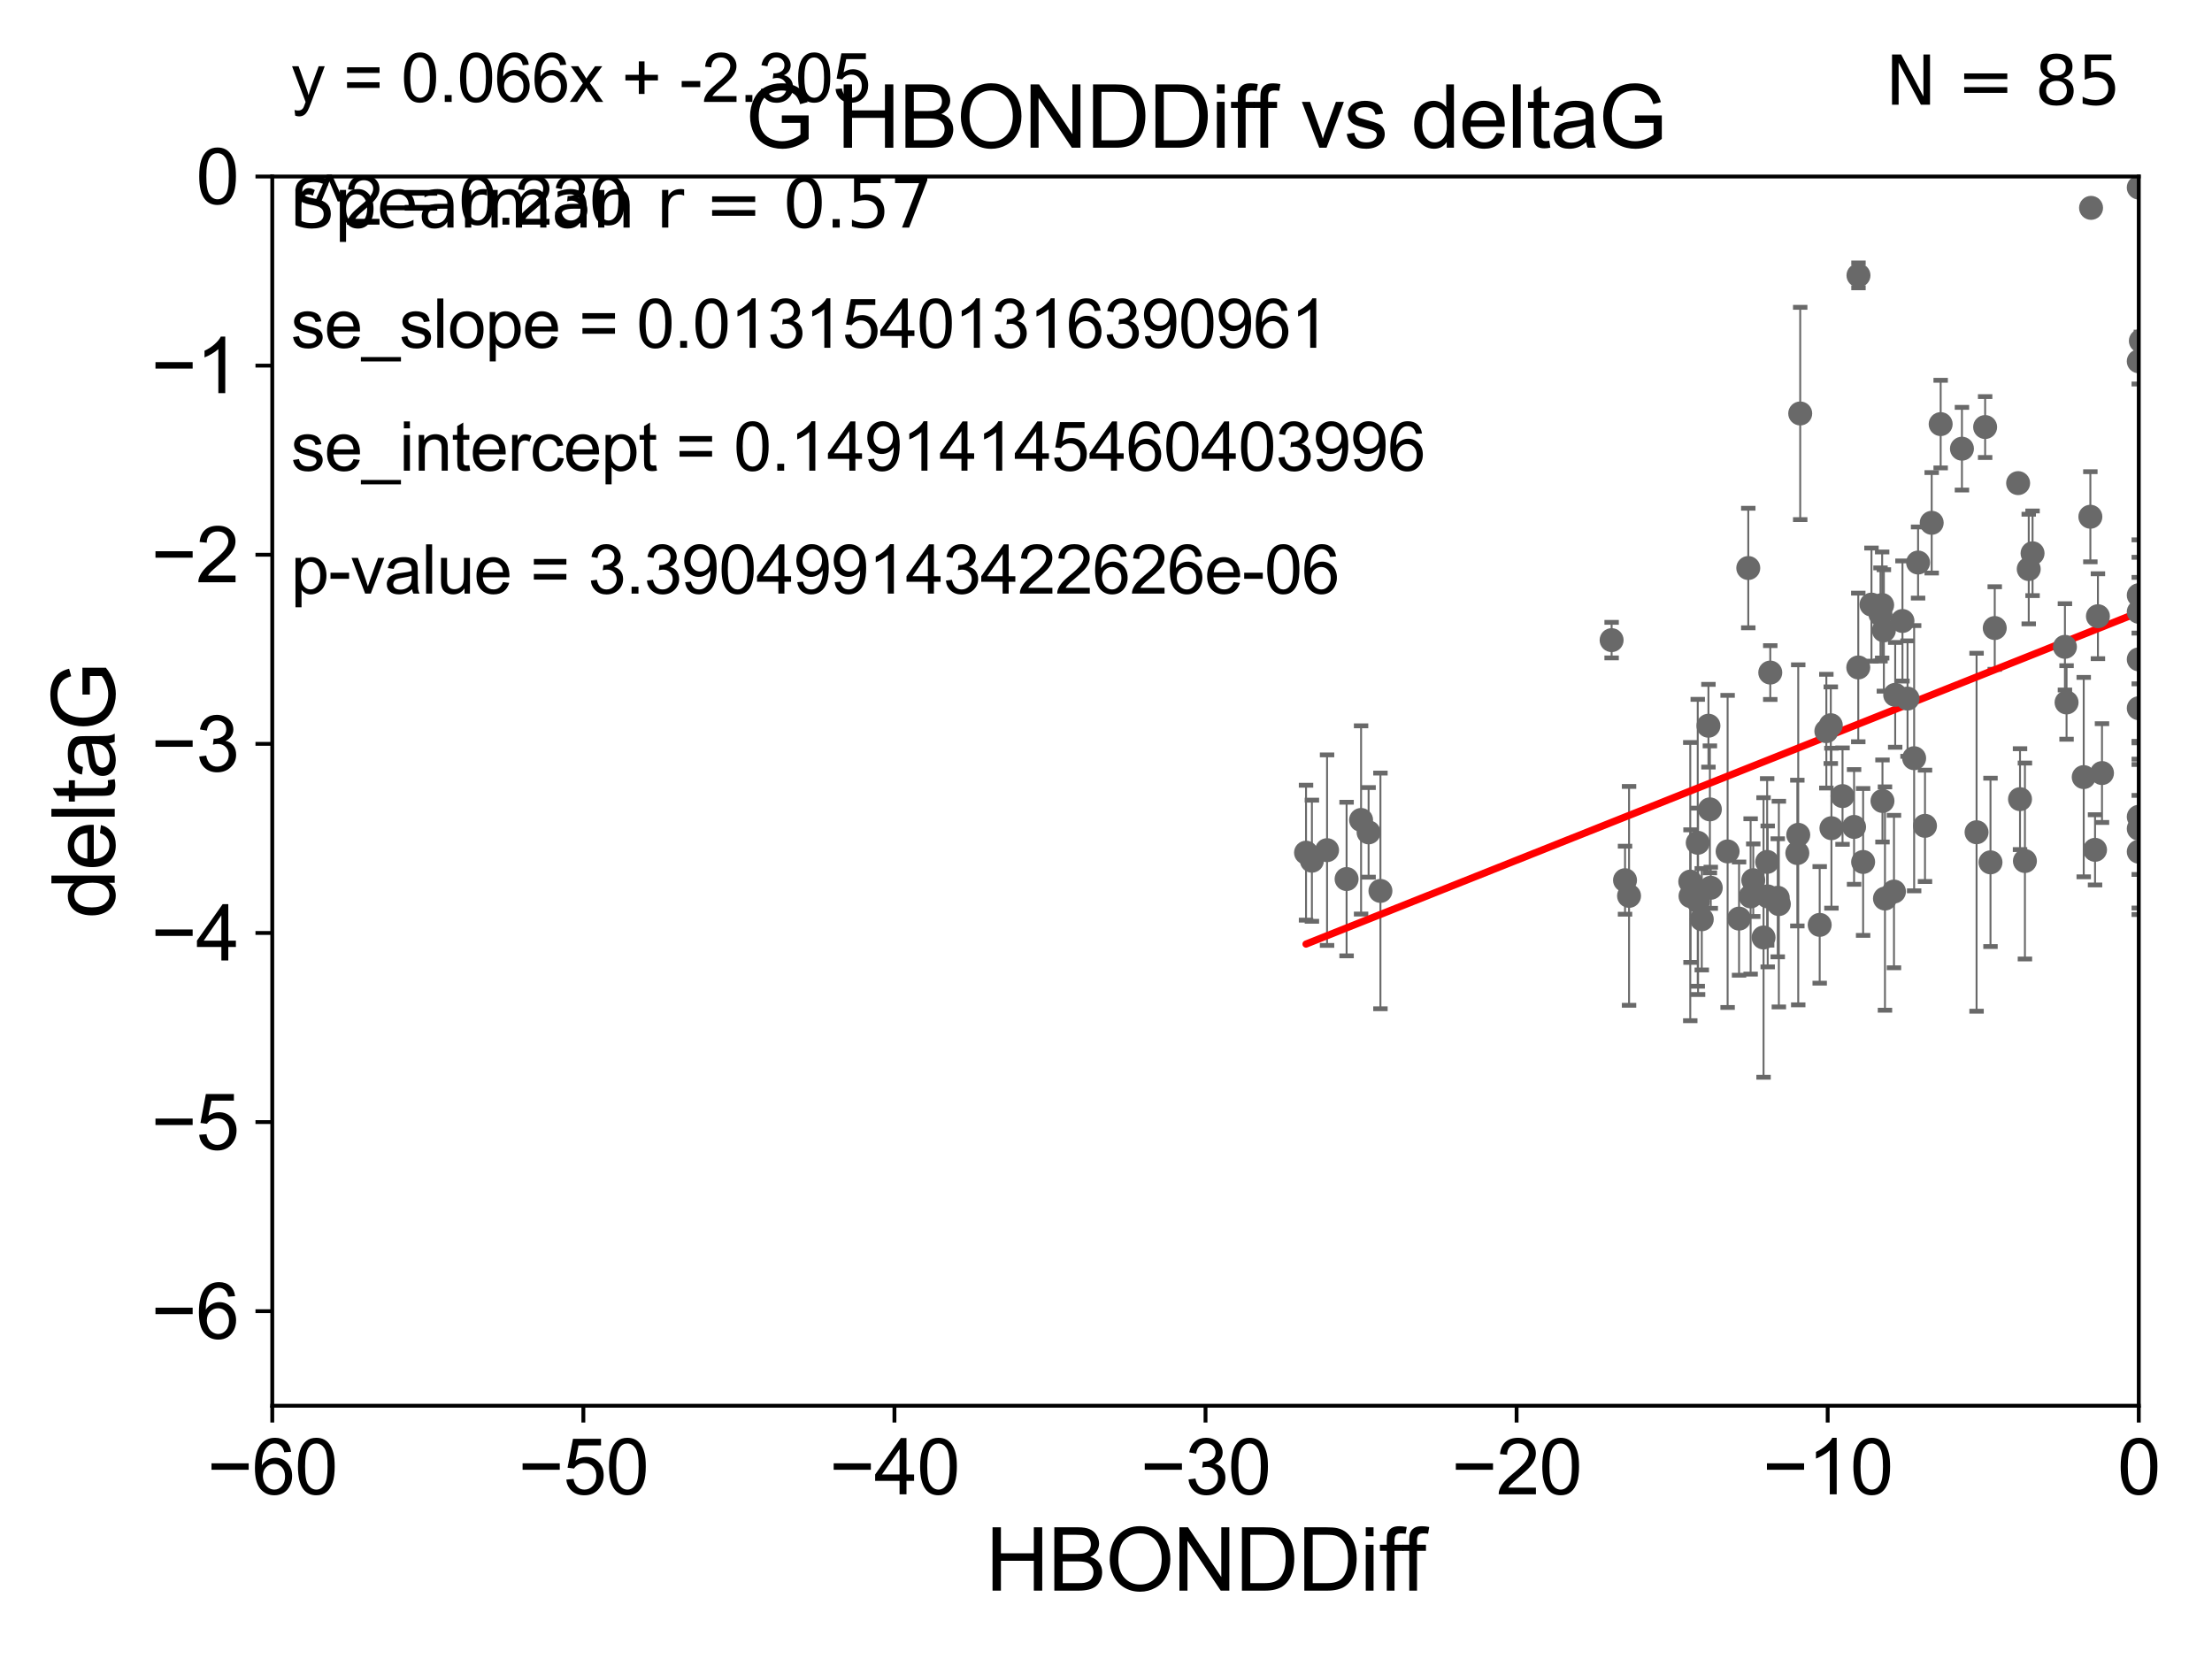 <?xml version="1.0" encoding="utf-8" standalone="no"?>
<!DOCTYPE svg PUBLIC "-//W3C//DTD SVG 1.1//EN"
  "http://www.w3.org/Graphics/SVG/1.1/DTD/svg11.dtd">
<svg xmlns:xlink="http://www.w3.org/1999/xlink" width="460.8pt" height="345.6pt" viewBox="0 0 460.8 345.6" xmlns="http://www.w3.org/2000/svg" version="1.1">
 <defs>
  <style type="text/css">*{stroke-linejoin: round; stroke-linecap: butt}</style>
 </defs>
 <g id="figure_1">
  <g id="patch_1">
   <path d="M 0 345.6 
L 460.8 345.6 
L 460.8 0 
L 0 0 
z
" style="fill: #ffffff"/>
  </g>
  <g id="axes_1">
   <g id="patch_2">
    <path d="M 56.72 292.84 
L 445.545 292.84 
L 445.545 36.775 
L 56.72 36.775 
z
" style="fill: #ffffff"/>
   </g>
   <g id="PathCollection_1">
    <defs>
     <path id="m374e93aadb" d="M 0 1.118 
C 0.297 1.118 0.581 1 0.791 0.791 
C 1 0.581 1.118 0.297 1.118 0 
C 1.118 -0.297 1 -0.581 0.791 -0.791 
C 0.581 -1 0.297 -1.118 0 -1.118 
C -0.297 -1.118 -0.581 -1 -0.791 -0.791 
C -1 -0.581 -1.118 -0.297 -1.118 0 
C -1.118 0.297 -1 0.581 -0.791 0.791 
C -0.581 1 -0.297 1.118 0 1.118 
z
" style="stroke: #696969"/>
    </defs>
    <g clip-path="url(#p23a179e78e)">
     <use xlink:href="#m374e93aadb" x="365.235" y="183.361" style="fill: #696969; stroke: #696969"/>
     <use xlink:href="#m374e93aadb" x="339.361" y="186.627" style="fill: #696969; stroke: #696969"/>
     <use xlink:href="#m374e93aadb" x="374.418" y="177.712" style="fill: #696969; stroke: #696969"/>
     <use xlink:href="#m374e93aadb" x="353.74" y="187.766" style="fill: #696969; stroke: #696969"/>
     <use xlink:href="#m374e93aadb" x="338.523" y="183.361" style="fill: #696969; stroke: #696969"/>
     <use xlink:href="#m374e93aadb" x="273.294" y="179.304" style="fill: #696969; stroke: #696969"/>
     <use xlink:href="#m374e93aadb" x="362.277" y="191.362" style="fill: #696969; stroke: #696969"/>
     <use xlink:href="#m374e93aadb" x="352.167" y="186.675" style="fill: #696969; stroke: #696969"/>
     <use xlink:href="#m374e93aadb" x="379.076" y="192.668" style="fill: #696969; stroke: #696969"/>
     <use xlink:href="#m374e93aadb" x="283.538" y="170.809" style="fill: #696969; stroke: #696969"/>
     <use xlink:href="#m374e93aadb" x="285.104" y="173.397" style="fill: #696969; stroke: #696969"/>
     <use xlink:href="#m374e93aadb" x="353.671" y="175.566" style="fill: #696969; stroke: #696969"/>
     <use xlink:href="#m374e93aadb" x="364.688" y="186.743" style="fill: #696969; stroke: #696969"/>
     <use xlink:href="#m374e93aadb" x="280.519" y="183.121" style="fill: #696969; stroke: #696969"/>
     <use xlink:href="#m374e93aadb" x="381.521" y="172.527" style="fill: #696969; stroke: #696969"/>
     <use xlink:href="#m374e93aadb" x="368.244" y="186.741" style="fill: #696969; stroke: #696969"/>
     <use xlink:href="#m374e93aadb" x="287.569" y="185.595" style="fill: #696969; stroke: #696969"/>
     <use xlink:href="#m374e93aadb" x="368.131" y="179.547" style="fill: #696969; stroke: #696969"/>
     <use xlink:href="#m374e93aadb" x="383.833" y="165.842" style="fill: #696969; stroke: #696969"/>
     <use xlink:href="#m374e93aadb" x="352.114" y="183.656" style="fill: #696969; stroke: #696969"/>
     <use xlink:href="#m374e93aadb" x="359.894" y="177.365" style="fill: #696969; stroke: #696969"/>
     <use xlink:href="#m374e93aadb" x="367.381" y="195.295" style="fill: #696969; stroke: #696969"/>
     <use xlink:href="#m374e93aadb" x="381.388" y="151.072" style="fill: #696969; stroke: #696969"/>
     <use xlink:href="#m374e93aadb" x="370.337" y="187.024" style="fill: #696969; stroke: #696969"/>
     <use xlink:href="#m374e93aadb" x="459.334" y="116.288" style="fill: #696969; stroke: #696969"/>
     <use xlink:href="#m374e93aadb" x="375.018" y="86.133" style="fill: #696969; stroke: #696969"/>
     <use xlink:href="#m374e93aadb" x="392.673" y="187.184" style="fill: #696969; stroke: #696969"/>
     <use xlink:href="#m374e93aadb" x="356.384" y="184.94" style="fill: #696969; stroke: #696969"/>
     <use xlink:href="#m374e93aadb" x="388.123" y="179.561" style="fill: #696969; stroke: #696969"/>
     <use xlink:href="#m374e93aadb" x="354.511" y="191.497" style="fill: #696969; stroke: #696969"/>
     <use xlink:href="#m374e93aadb" x="422.622" y="118.544" style="fill: #696969; stroke: #696969"/>
     <use xlink:href="#m374e93aadb" x="386.238" y="172.264" style="fill: #696969; stroke: #696969"/>
     <use xlink:href="#m374e93aadb" x="380.462" y="152.317" style="fill: #696969; stroke: #696969"/>
     <use xlink:href="#m374e93aadb" x="355.898" y="151.181" style="fill: #696969; stroke: #696969"/>
     <use xlink:href="#m374e93aadb" x="387.155" y="57.363" style="fill: #696969; stroke: #696969"/>
     <use xlink:href="#m374e93aadb" x="430.163" y="134.75" style="fill: #696969; stroke: #696969"/>
     <use xlink:href="#m374e93aadb" x="370.567" y="188.337" style="fill: #696969; stroke: #696969"/>
     <use xlink:href="#m374e93aadb" x="276.451" y="177.103" style="fill: #696969; stroke: #696969"/>
     <use xlink:href="#m374e93aadb" x="356.2" y="168.607" style="fill: #696969; stroke: #696969"/>
     <use xlink:href="#m374e93aadb" x="404.276" y="88.35" style="fill: #696969; stroke: #696969"/>
     <use xlink:href="#m374e93aadb" x="436.436" y="177.035" style="fill: #696969; stroke: #696969"/>
     <use xlink:href="#m374e93aadb" x="272.071" y="177.627" style="fill: #696969; stroke: #696969"/>
     <use xlink:href="#m374e93aadb" x="445.545" y="177.423" style="fill: #696969; stroke: #696969"/>
     <use xlink:href="#m374e93aadb" x="392.153" y="166.859" style="fill: #696969; stroke: #696969"/>
     <use xlink:href="#m374e93aadb" x="415.542" y="130.831" style="fill: #696969; stroke: #696969"/>
     <use xlink:href="#m374e93aadb" x="398.75" y="157.948" style="fill: #696969; stroke: #696969"/>
     <use xlink:href="#m374e93aadb" x="445.545" y="39.074" style="fill: #696969; stroke: #696969"/>
     <use xlink:href="#m374e93aadb" x="387.112" y="139.042" style="fill: #696969; stroke: #696969"/>
     <use xlink:href="#m374e93aadb" x="423.42" y="115.259" style="fill: #696969; stroke: #696969"/>
     <use xlink:href="#m374e93aadb" x="374.606" y="173.908" style="fill: #696969; stroke: #696969"/>
     <use xlink:href="#m374e93aadb" x="396.319" y="129.363" style="fill: #696969; stroke: #696969"/>
     <use xlink:href="#m374e93aadb" x="399.572" y="117.184" style="fill: #696969; stroke: #696969"/>
     <use xlink:href="#m374e93aadb" x="397.375" y="145.529" style="fill: #696969; stroke: #696969"/>
     <use xlink:href="#m374e93aadb" x="413.54" y="88.96" style="fill: #696969; stroke: #696969"/>
     <use xlink:href="#m374e93aadb" x="391.743" y="127.998" style="fill: #696969; stroke: #696969"/>
     <use xlink:href="#m374e93aadb" x="411.755" y="173.37" style="fill: #696969; stroke: #696969"/>
     <use xlink:href="#m374e93aadb" x="368.779" y="140.106" style="fill: #696969; stroke: #696969"/>
     <use xlink:href="#m374e93aadb" x="408.709" y="93.472" style="fill: #696969; stroke: #696969"/>
     <use xlink:href="#m374e93aadb" x="420.414" y="100.642" style="fill: #696969; stroke: #696969"/>
     <use xlink:href="#m374e93aadb" x="445.545" y="147.535" style="fill: #696969; stroke: #696969"/>
     <use xlink:href="#m374e93aadb" x="401.012" y="172.036" style="fill: #696969; stroke: #696969"/>
     <use xlink:href="#m374e93aadb" x="434.077" y="161.883" style="fill: #696969; stroke: #696969"/>
     <use xlink:href="#m374e93aadb" x="389.863" y="125.95" style="fill: #696969; stroke: #696969"/>
     <use xlink:href="#m374e93aadb" x="437.884" y="161.044" style="fill: #696969; stroke: #696969"/>
     <use xlink:href="#m374e93aadb" x="392.087" y="126.034" style="fill: #696969; stroke: #696969"/>
     <use xlink:href="#m374e93aadb" x="421.828" y="179.365" style="fill: #696969; stroke: #696969"/>
     <use xlink:href="#m374e93aadb" x="445.545" y="137.356" style="fill: #696969; stroke: #696969"/>
     <use xlink:href="#m374e93aadb" x="435.46" y="107.649" style="fill: #696969; stroke: #696969"/>
     <use xlink:href="#m374e93aadb" x="430.503" y="146.332" style="fill: #696969; stroke: #696969"/>
     <use xlink:href="#m374e93aadb" x="402.407" y="108.91" style="fill: #696969; stroke: #696969"/>
     <use xlink:href="#m374e93aadb" x="437.036" y="128.37" style="fill: #696969; stroke: #696969"/>
     <use xlink:href="#m374e93aadb" x="394.803" y="144.75" style="fill: #696969; stroke: #696969"/>
     <use xlink:href="#m374e93aadb" x="445.545" y="172.629" style="fill: #696969; stroke: #696969"/>
     <use xlink:href="#m374e93aadb" x="394.549" y="185.726" style="fill: #696969; stroke: #696969"/>
     <use xlink:href="#m374e93aadb" x="414.657" y="179.642" style="fill: #696969; stroke: #696969"/>
     <use xlink:href="#m374e93aadb" x="445.545" y="127.457" style="fill: #696969; stroke: #696969"/>
     <use xlink:href="#m374e93aadb" x="420.807" y="166.478" style="fill: #696969; stroke: #696969"/>
     <use xlink:href="#m374e93aadb" x="445.545" y="123.993" style="fill: #696969; stroke: #696969"/>
     <use xlink:href="#m374e93aadb" x="445.545" y="75.265" style="fill: #696969; stroke: #696969"/>
     <use xlink:href="#m374e93aadb" x="435.604" y="43.3" style="fill: #696969; stroke: #696969"/>
     <use xlink:href="#m374e93aadb" x="445.982" y="71.012" style="fill: #696969; stroke: #696969"/>
     <use xlink:href="#m374e93aadb" x="392.445" y="131.327" style="fill: #696969; stroke: #696969"/>
     <use xlink:href="#m374e93aadb" x="364.198" y="118.329" style="fill: #696969; stroke: #696969"/>
     <use xlink:href="#m374e93aadb" x="335.73" y="133.35" style="fill: #696969; stroke: #696969"/>
     <use xlink:href="#m374e93aadb" x="445.545" y="170.152" style="fill: #696969; stroke: #696969"/>
    </g>
   </g>
   <g id="matplotlib.axis_1">
    <g id="xtick_1">
     <g id="line2d_1">
      <defs>
       <path id="mb5c74a7b52" d="M 0 0 
L 0 3.5 
" style="stroke: #000000; stroke-width: 0.8"/>
      </defs>
      <g>
       <use xlink:href="#mb5c74a7b52" x="56.72" y="292.84" style="stroke: #000000; stroke-width: 0.8"/>
      </g>
     </g>
     <g id="text_1">
      <!-- −60 -->
      <g transform="translate(43.15 311.293)scale(0.16 -0.16)">
       <defs>
        <path id="ArialMT-2212" d="M 3381 1997 
L 356 1997 
L 356 2522 
L 3381 2522 
L 3381 1997 
z
" transform="scale(0.016)"/>
        <path id="ArialMT-36" d="M 3184 3459 
L 2625 3416 
Q 2550 3747 2413 3897 
Q 2184 4138 1850 4138 
Q 1581 4138 1378 3988 
Q 1113 3794 959 3422 
Q 806 3050 800 2363 
Q 1003 2672 1297 2822 
Q 1591 2972 1913 2972 
Q 2475 2972 2870 2558 
Q 3266 2144 3266 1488 
Q 3266 1056 3080 686 
Q 2894 316 2569 119 
Q 2244 -78 1831 -78 
Q 1128 -78 684 439 
Q 241 956 241 2144 
Q 241 3472 731 4075 
Q 1159 4600 1884 4600 
Q 2425 4600 2770 4297 
Q 3116 3994 3184 3459 
z
M 888 1484 
Q 888 1194 1011 928 
Q 1134 663 1356 523 
Q 1578 384 1822 384 
Q 2178 384 2434 671 
Q 2691 959 2691 1453 
Q 2691 1928 2437 2201 
Q 2184 2475 1800 2475 
Q 1419 2475 1153 2201 
Q 888 1928 888 1484 
z
" transform="scale(0.016)"/>
        <path id="ArialMT-30" d="M 266 2259 
Q 266 3072 433 3567 
Q 600 4063 929 4331 
Q 1259 4600 1759 4600 
Q 2128 4600 2406 4451 
Q 2684 4303 2865 4023 
Q 3047 3744 3150 3342 
Q 3253 2941 3253 2259 
Q 3253 1453 3087 958 
Q 2922 463 2592 192 
Q 2263 -78 1759 -78 
Q 1097 -78 719 397 
Q 266 969 266 2259 
z
M 844 2259 
Q 844 1131 1108 757 
Q 1372 384 1759 384 
Q 2147 384 2411 759 
Q 2675 1134 2675 2259 
Q 2675 3391 2411 3762 
Q 2147 4134 1753 4134 
Q 1366 4134 1134 3806 
Q 844 3388 844 2259 
z
" transform="scale(0.016)"/>
       </defs>
       <use xlink:href="#ArialMT-2212"/>
       <use xlink:href="#ArialMT-36" x="58.398"/>
       <use xlink:href="#ArialMT-30" x="114.014"/>
      </g>
     </g>
    </g>
    <g id="xtick_2">
     <g id="line2d_2">
      <g>
       <use xlink:href="#mb5c74a7b52" x="121.524" y="292.84" style="stroke: #000000; stroke-width: 0.8"/>
      </g>
     </g>
     <g id="text_2">
      <!-- −50 -->
      <g transform="translate(107.954 311.293)scale(0.16 -0.16)">
       <defs>
        <path id="ArialMT-35" d="M 266 1200 
L 856 1250 
Q 922 819 1161 601 
Q 1400 384 1738 384 
Q 2144 384 2425 690 
Q 2706 997 2706 1503 
Q 2706 1984 2436 2262 
Q 2166 2541 1728 2541 
Q 1456 2541 1237 2417 
Q 1019 2294 894 2097 
L 366 2166 
L 809 4519 
L 3088 4519 
L 3088 3981 
L 1259 3981 
L 1013 2750 
Q 1425 3038 1878 3038 
Q 2478 3038 2890 2622 
Q 3303 2206 3303 1553 
Q 3303 931 2941 478 
Q 2500 -78 1738 -78 
Q 1113 -78 717 272 
Q 322 622 266 1200 
z
" transform="scale(0.016)"/>
       </defs>
       <use xlink:href="#ArialMT-2212"/>
       <use xlink:href="#ArialMT-35" x="58.398"/>
       <use xlink:href="#ArialMT-30" x="114.014"/>
      </g>
     </g>
    </g>
    <g id="xtick_3">
     <g id="line2d_3">
      <g>
       <use xlink:href="#mb5c74a7b52" x="186.328" y="292.84" style="stroke: #000000; stroke-width: 0.8"/>
      </g>
     </g>
     <g id="text_3">
      <!-- −40 -->
      <g transform="translate(172.758 311.293)scale(0.16 -0.16)">
       <defs>
        <path id="ArialMT-34" d="M 2069 0 
L 2069 1097 
L 81 1097 
L 81 1613 
L 2172 4581 
L 2631 4581 
L 2631 1613 
L 3250 1613 
L 3250 1097 
L 2631 1097 
L 2631 0 
L 2069 0 
z
M 2069 1613 
L 2069 3678 
L 634 1613 
L 2069 1613 
z
" transform="scale(0.016)"/>
       </defs>
       <use xlink:href="#ArialMT-2212"/>
       <use xlink:href="#ArialMT-34" x="58.398"/>
       <use xlink:href="#ArialMT-30" x="114.014"/>
      </g>
     </g>
    </g>
    <g id="xtick_4">
     <g id="line2d_4">
      <g>
       <use xlink:href="#mb5c74a7b52" x="251.132" y="292.84" style="stroke: #000000; stroke-width: 0.8"/>
      </g>
     </g>
     <g id="text_4">
      <!-- −30 -->
      <g transform="translate(237.562 311.293)scale(0.16 -0.16)">
       <defs>
        <path id="ArialMT-33" d="M 269 1209 
L 831 1284 
Q 928 806 1161 595 
Q 1394 384 1728 384 
Q 2125 384 2398 659 
Q 2672 934 2672 1341 
Q 2672 1728 2419 1979 
Q 2166 2231 1775 2231 
Q 1616 2231 1378 2169 
L 1441 2663 
Q 1497 2656 1531 2656 
Q 1891 2656 2178 2843 
Q 2466 3031 2466 3422 
Q 2466 3731 2256 3934 
Q 2047 4138 1716 4138 
Q 1388 4138 1169 3931 
Q 950 3725 888 3313 
L 325 3413 
Q 428 3978 793 4289 
Q 1159 4600 1703 4600 
Q 2078 4600 2393 4439 
Q 2709 4278 2876 4000 
Q 3044 3722 3044 3409 
Q 3044 3113 2884 2869 
Q 2725 2625 2413 2481 
Q 2819 2388 3044 2092 
Q 3269 1797 3269 1353 
Q 3269 753 2831 336 
Q 2394 -81 1725 -81 
Q 1122 -81 723 278 
Q 325 638 269 1209 
z
" transform="scale(0.016)"/>
       </defs>
       <use xlink:href="#ArialMT-2212"/>
       <use xlink:href="#ArialMT-33" x="58.398"/>
       <use xlink:href="#ArialMT-30" x="114.014"/>
      </g>
     </g>
    </g>
    <g id="xtick_5">
     <g id="line2d_5">
      <g>
       <use xlink:href="#mb5c74a7b52" x="315.937" y="292.84" style="stroke: #000000; stroke-width: 0.8"/>
      </g>
     </g>
     <g id="text_5">
      <!-- −20 -->
      <g transform="translate(302.367 311.293)scale(0.16 -0.16)">
       <defs>
        <path id="ArialMT-32" d="M 3222 541 
L 3222 0 
L 194 0 
Q 188 203 259 391 
Q 375 700 629 1000 
Q 884 1300 1366 1694 
Q 2113 2306 2375 2664 
Q 2638 3022 2638 3341 
Q 2638 3675 2398 3904 
Q 2159 4134 1775 4134 
Q 1369 4134 1125 3890 
Q 881 3647 878 3216 
L 300 3275 
Q 359 3922 746 4261 
Q 1134 4600 1788 4600 
Q 2447 4600 2831 4234 
Q 3216 3869 3216 3328 
Q 3216 3053 3103 2787 
Q 2991 2522 2730 2228 
Q 2469 1934 1863 1422 
Q 1356 997 1212 845 
Q 1069 694 975 541 
L 3222 541 
z
" transform="scale(0.016)"/>
       </defs>
       <use xlink:href="#ArialMT-2212"/>
       <use xlink:href="#ArialMT-32" x="58.398"/>
       <use xlink:href="#ArialMT-30" x="114.014"/>
      </g>
     </g>
    </g>
    <g id="xtick_6">
     <g id="line2d_6">
      <g>
       <use xlink:href="#mb5c74a7b52" x="380.741" y="292.84" style="stroke: #000000; stroke-width: 0.8"/>
      </g>
     </g>
     <g id="text_6">
      <!-- −10 -->
      <g transform="translate(367.171 311.293)scale(0.16 -0.16)">
       <defs>
        <path id="ArialMT-31" d="M 2384 0 
L 1822 0 
L 1822 3584 
Q 1619 3391 1289 3197 
Q 959 3003 697 2906 
L 697 3450 
Q 1169 3672 1522 3987 
Q 1875 4303 2022 4600 
L 2384 4600 
L 2384 0 
z
" transform="scale(0.016)"/>
       </defs>
       <use xlink:href="#ArialMT-2212"/>
       <use xlink:href="#ArialMT-31" x="58.398"/>
       <use xlink:href="#ArialMT-30" x="114.014"/>
      </g>
     </g>
    </g>
    <g id="xtick_7">
     <g id="line2d_7">
      <g>
       <use xlink:href="#mb5c74a7b52" x="445.545" y="292.84" style="stroke: #000000; stroke-width: 0.8"/>
      </g>
     </g>
     <g id="text_7">
      <!-- 0 -->
      <g transform="translate(441.096 311.293)scale(0.16 -0.16)">
       <use xlink:href="#ArialMT-30"/>
      </g>
     </g>
    </g>
    <g id="text_8">
     <!-- HBONDDiff -->
     <g transform="translate(205.287 331.357)scale(0.18 -0.18)">
      <defs>
       <path id="ArialMT-48" d="M 513 0 
L 513 4581 
L 1119 4581 
L 1119 2700 
L 3500 2700 
L 3500 4581 
L 4106 4581 
L 4106 0 
L 3500 0 
L 3500 2159 
L 1119 2159 
L 1119 0 
L 513 0 
z
" transform="scale(0.016)"/>
       <path id="ArialMT-42" d="M 469 0 
L 469 4581 
L 2188 4581 
Q 2713 4581 3030 4442 
Q 3347 4303 3526 4014 
Q 3706 3725 3706 3409 
Q 3706 3116 3547 2856 
Q 3388 2597 3066 2438 
Q 3481 2316 3704 2022 
Q 3928 1728 3928 1328 
Q 3928 1006 3792 729 
Q 3656 453 3456 303 
Q 3256 153 2954 76 
Q 2653 0 2216 0 
L 469 0 
z
M 1075 2656 
L 2066 2656 
Q 2469 2656 2644 2709 
Q 2875 2778 2992 2937 
Q 3109 3097 3109 3338 
Q 3109 3566 3000 3739 
Q 2891 3913 2687 3977 
Q 2484 4041 1991 4041 
L 1075 4041 
L 1075 2656 
z
M 1075 541 
L 2216 541 
Q 2509 541 2628 563 
Q 2838 600 2978 687 
Q 3119 775 3209 942 
Q 3300 1109 3300 1328 
Q 3300 1584 3169 1773 
Q 3038 1963 2805 2039 
Q 2572 2116 2134 2116 
L 1075 2116 
L 1075 541 
z
" transform="scale(0.016)"/>
       <path id="ArialMT-4f" d="M 309 2231 
Q 309 3372 921 4017 
Q 1534 4663 2503 4663 
Q 3138 4663 3647 4359 
Q 4156 4056 4423 3514 
Q 4691 2972 4691 2284 
Q 4691 1588 4409 1038 
Q 4128 488 3612 205 
Q 3097 -78 2500 -78 
Q 1853 -78 1343 234 
Q 834 547 571 1087 
Q 309 1628 309 2231 
z
M 934 2222 
Q 934 1394 1379 917 
Q 1825 441 2497 441 
Q 3181 441 3623 922 
Q 4066 1403 4066 2288 
Q 4066 2847 3877 3264 
Q 3688 3681 3323 3911 
Q 2959 4141 2506 4141 
Q 1863 4141 1398 3698 
Q 934 3256 934 2222 
z
" transform="scale(0.016)"/>
       <path id="ArialMT-4e" d="M 488 0 
L 488 4581 
L 1109 4581 
L 3516 984 
L 3516 4581 
L 4097 4581 
L 4097 0 
L 3475 0 
L 1069 3600 
L 1069 0 
L 488 0 
z
" transform="scale(0.016)"/>
       <path id="ArialMT-44" d="M 494 0 
L 494 4581 
L 2072 4581 
Q 2606 4581 2888 4516 
Q 3281 4425 3559 4188 
Q 3922 3881 4101 3404 
Q 4281 2928 4281 2316 
Q 4281 1794 4159 1391 
Q 4038 988 3847 723 
Q 3656 459 3429 307 
Q 3203 156 2883 78 
Q 2563 0 2147 0 
L 494 0 
z
M 1100 541 
L 2078 541 
Q 2531 541 2789 625 
Q 3047 709 3200 863 
Q 3416 1078 3536 1442 
Q 3656 1806 3656 2325 
Q 3656 3044 3420 3430 
Q 3184 3816 2847 3947 
Q 2603 4041 2063 4041 
L 1100 4041 
L 1100 541 
z
" transform="scale(0.016)"/>
       <path id="ArialMT-69" d="M 425 3934 
L 425 4581 
L 988 4581 
L 988 3934 
L 425 3934 
z
M 425 0 
L 425 3319 
L 988 3319 
L 988 0 
L 425 0 
z
" transform="scale(0.016)"/>
       <path id="ArialMT-66" d="M 556 0 
L 556 2881 
L 59 2881 
L 59 3319 
L 556 3319 
L 556 3672 
Q 556 4006 616 4169 
Q 697 4388 901 4523 
Q 1106 4659 1475 4659 
Q 1713 4659 2000 4603 
L 1916 4113 
Q 1741 4144 1584 4144 
Q 1328 4144 1222 4034 
Q 1116 3925 1116 3625 
L 1116 3319 
L 1763 3319 
L 1763 2881 
L 1116 2881 
L 1116 0 
L 556 0 
z
" transform="scale(0.016)"/>
      </defs>
      <use xlink:href="#ArialMT-48"/>
      <use xlink:href="#ArialMT-42" x="72.217"/>
      <use xlink:href="#ArialMT-4f" x="138.916"/>
      <use xlink:href="#ArialMT-4e" x="216.699"/>
      <use xlink:href="#ArialMT-44" x="288.916"/>
      <use xlink:href="#ArialMT-44" x="361.133"/>
      <use xlink:href="#ArialMT-69" x="433.35"/>
      <use xlink:href="#ArialMT-66" x="455.566"/>
      <use xlink:href="#ArialMT-66" x="481.6"/>
     </g>
    </g>
   </g>
   <g id="matplotlib.axis_2">
    <g id="ytick_1">
     <g id="line2d_8">
      <defs>
       <path id="m3bd81a8cfa" d="M 0 0 
L -3.5 0 
" style="stroke: #000000; stroke-width: 0.8"/>
      </defs>
      <g>
       <use xlink:href="#m3bd81a8cfa" x="56.72" y="273.143" style="stroke: #000000; stroke-width: 0.8"/>
      </g>
     </g>
     <g id="text_9">
      <!-- −6 -->
      <g transform="translate(31.477 278.869)scale(0.16 -0.16)">
       <use xlink:href="#ArialMT-2212"/>
       <use xlink:href="#ArialMT-36" x="58.398"/>
      </g>
     </g>
    </g>
    <g id="ytick_2">
     <g id="line2d_9">
      <g>
       <use xlink:href="#m3bd81a8cfa" x="56.72" y="233.748" style="stroke: #000000; stroke-width: 0.8"/>
      </g>
     </g>
     <g id="text_10">
      <!-- −5 -->
      <g transform="translate(31.477 239.474)scale(0.16 -0.16)">
       <use xlink:href="#ArialMT-2212"/>
       <use xlink:href="#ArialMT-35" x="58.398"/>
      </g>
     </g>
    </g>
    <g id="ytick_3">
     <g id="line2d_10">
      <g>
       <use xlink:href="#m3bd81a8cfa" x="56.72" y="194.353" style="stroke: #000000; stroke-width: 0.8"/>
      </g>
     </g>
     <g id="text_11">
      <!-- −4 -->
      <g transform="translate(31.477 200.08)scale(0.16 -0.16)">
       <use xlink:href="#ArialMT-2212"/>
       <use xlink:href="#ArialMT-34" x="58.398"/>
      </g>
     </g>
    </g>
    <g id="ytick_4">
     <g id="line2d_11">
      <g>
       <use xlink:href="#m3bd81a8cfa" x="56.72" y="154.959" style="stroke: #000000; stroke-width: 0.8"/>
      </g>
     </g>
     <g id="text_12">
      <!-- −3 -->
      <g transform="translate(31.477 160.685)scale(0.16 -0.16)">
       <use xlink:href="#ArialMT-2212"/>
       <use xlink:href="#ArialMT-33" x="58.398"/>
      </g>
     </g>
    </g>
    <g id="ytick_5">
     <g id="line2d_12">
      <g>
       <use xlink:href="#m3bd81a8cfa" x="56.72" y="115.564" style="stroke: #000000; stroke-width: 0.8"/>
      </g>
     </g>
     <g id="text_13">
      <!-- −2 -->
      <g transform="translate(31.477 121.29)scale(0.16 -0.16)">
       <use xlink:href="#ArialMT-2212"/>
       <use xlink:href="#ArialMT-32" x="58.398"/>
      </g>
     </g>
    </g>
    <g id="ytick_6">
     <g id="line2d_13">
      <g>
       <use xlink:href="#m3bd81a8cfa" x="56.72" y="76.17" style="stroke: #000000; stroke-width: 0.8"/>
      </g>
     </g>
     <g id="text_14">
      <!-- −1 -->
      <g transform="translate(31.477 81.896)scale(0.16 -0.16)">
       <use xlink:href="#ArialMT-2212"/>
       <use xlink:href="#ArialMT-31" x="58.398"/>
      </g>
     </g>
    </g>
    <g id="ytick_7">
     <g id="line2d_14">
      <g>
       <use xlink:href="#m3bd81a8cfa" x="56.72" y="36.775" style="stroke: #000000; stroke-width: 0.8"/>
      </g>
     </g>
     <g id="text_15">
      <!-- 0 -->
      <g transform="translate(40.822 42.501)scale(0.16 -0.16)">
       <use xlink:href="#ArialMT-30"/>
      </g>
     </g>
    </g>
    <g id="text_16">
     <!-- deltaG -->
     <g transform="translate(23.9 191.322)rotate(-90)scale(0.18 -0.18)">
      <defs>
       <path id="ArialMT-64" d="M 2575 0 
L 2575 419 
Q 2259 -75 1647 -75 
Q 1250 -75 917 144 
Q 584 363 401 755 
Q 219 1147 219 1656 
Q 219 2153 384 2558 
Q 550 2963 881 3178 
Q 1213 3394 1622 3394 
Q 1922 3394 2156 3267 
Q 2391 3141 2538 2938 
L 2538 4581 
L 3097 4581 
L 3097 0 
L 2575 0 
z
M 797 1656 
Q 797 1019 1065 703 
Q 1334 388 1700 388 
Q 2069 388 2326 689 
Q 2584 991 2584 1609 
Q 2584 2291 2321 2609 
Q 2059 2928 1675 2928 
Q 1300 2928 1048 2622 
Q 797 2316 797 1656 
z
" transform="scale(0.016)"/>
       <path id="ArialMT-65" d="M 2694 1069 
L 3275 997 
Q 3138 488 2766 206 
Q 2394 -75 1816 -75 
Q 1088 -75 661 373 
Q 234 822 234 1631 
Q 234 2469 665 2931 
Q 1097 3394 1784 3394 
Q 2450 3394 2872 2941 
Q 3294 2488 3294 1666 
Q 3294 1616 3291 1516 
L 816 1516 
Q 847 969 1125 678 
Q 1403 388 1819 388 
Q 2128 388 2347 550 
Q 2566 713 2694 1069 
z
M 847 1978 
L 2700 1978 
Q 2663 2397 2488 2606 
Q 2219 2931 1791 2931 
Q 1403 2931 1139 2672 
Q 875 2413 847 1978 
z
" transform="scale(0.016)"/>
       <path id="ArialMT-6c" d="M 409 0 
L 409 4581 
L 972 4581 
L 972 0 
L 409 0 
z
" transform="scale(0.016)"/>
       <path id="ArialMT-74" d="M 1650 503 
L 1731 6 
Q 1494 -44 1306 -44 
Q 1000 -44 831 53 
Q 663 150 594 308 
Q 525 466 525 972 
L 525 2881 
L 113 2881 
L 113 3319 
L 525 3319 
L 525 4141 
L 1084 4478 
L 1084 3319 
L 1650 3319 
L 1650 2881 
L 1084 2881 
L 1084 941 
Q 1084 700 1114 631 
Q 1144 563 1211 522 
Q 1278 481 1403 481 
Q 1497 481 1650 503 
z
" transform="scale(0.016)"/>
       <path id="ArialMT-61" d="M 2588 409 
Q 2275 144 1986 34 
Q 1697 -75 1366 -75 
Q 819 -75 525 192 
Q 231 459 231 875 
Q 231 1119 342 1320 
Q 453 1522 633 1644 
Q 813 1766 1038 1828 
Q 1203 1872 1538 1913 
Q 2219 1994 2541 2106 
Q 2544 2222 2544 2253 
Q 2544 2597 2384 2738 
Q 2169 2928 1744 2928 
Q 1347 2928 1158 2789 
Q 969 2650 878 2297 
L 328 2372 
Q 403 2725 575 2942 
Q 747 3159 1072 3276 
Q 1397 3394 1825 3394 
Q 2250 3394 2515 3294 
Q 2781 3194 2906 3042 
Q 3031 2891 3081 2659 
Q 3109 2516 3109 2141 
L 3109 1391 
Q 3109 606 3145 398 
Q 3181 191 3288 0 
L 2700 0 
Q 2613 175 2588 409 
z
M 2541 1666 
Q 2234 1541 1622 1453 
Q 1275 1403 1131 1340 
Q 988 1278 909 1158 
Q 831 1038 831 891 
Q 831 666 1001 516 
Q 1172 366 1500 366 
Q 1825 366 2078 508 
Q 2331 650 2450 897 
Q 2541 1088 2541 1459 
L 2541 1666 
z
" transform="scale(0.016)"/>
       <path id="ArialMT-47" d="M 2638 1797 
L 2638 2334 
L 4578 2338 
L 4578 638 
Q 4131 281 3656 101 
Q 3181 -78 2681 -78 
Q 2006 -78 1454 211 
Q 903 500 622 1047 
Q 341 1594 341 2269 
Q 341 2938 620 3517 
Q 900 4097 1425 4378 
Q 1950 4659 2634 4659 
Q 3131 4659 3532 4498 
Q 3934 4338 4162 4050 
Q 4391 3763 4509 3300 
L 3963 3150 
Q 3859 3500 3706 3700 
Q 3553 3900 3268 4020 
Q 2984 4141 2638 4141 
Q 2222 4141 1919 4014 
Q 1616 3888 1430 3681 
Q 1244 3475 1141 3228 
Q 966 2803 966 2306 
Q 966 1694 1177 1281 
Q 1388 869 1791 669 
Q 2194 469 2647 469 
Q 3041 469 3416 620 
Q 3791 772 3984 944 
L 3984 1797 
L 2638 1797 
z
" transform="scale(0.016)"/>
      </defs>
      <use xlink:href="#ArialMT-64"/>
      <use xlink:href="#ArialMT-65" x="55.615"/>
      <use xlink:href="#ArialMT-6c" x="111.23"/>
      <use xlink:href="#ArialMT-74" x="133.447"/>
      <use xlink:href="#ArialMT-61" x="161.23"/>
      <use xlink:href="#ArialMT-47" x="216.846"/>
     </g>
    </g>
   </g>
   <g id="LineCollection_1">
    <path d="M 365.235 190.918 
L 365.235 175.804 
" clip-path="url(#p23a179e78e)" style="fill: none; stroke: #696969; stroke-width: 0.4"/>
    <path d="M 339.361 209.422 
L 339.361 163.832 
" clip-path="url(#p23a179e78e)" style="fill: none; stroke: #696969; stroke-width: 0.4"/>
    <path d="M 374.418 192.894 
L 374.418 162.53 
" clip-path="url(#p23a179e78e)" style="fill: none; stroke: #696969; stroke-width: 0.4"/>
    <path d="M 353.74 207.177 
L 353.74 168.355 
" clip-path="url(#p23a179e78e)" style="fill: none; stroke: #696969; stroke-width: 0.4"/>
    <path d="M 338.523 190.447 
L 338.523 176.274 
" clip-path="url(#p23a179e78e)" style="fill: none; stroke: #696969; stroke-width: 0.4"/>
    <path d="M 273.294 191.921 
L 273.294 166.688 
" clip-path="url(#p23a179e78e)" style="fill: none; stroke: #696969; stroke-width: 0.4"/>
    <path d="M 362.277 203.155 
L 362.277 179.569 
" clip-path="url(#p23a179e78e)" style="fill: none; stroke: #696969; stroke-width: 0.4"/>
    <path d="M 352.167 200.482 
L 352.167 172.868 
" clip-path="url(#p23a179e78e)" style="fill: none; stroke: #696969; stroke-width: 0.4"/>
    <path d="M 379.076 204.811 
L 379.076 180.525 
" clip-path="url(#p23a179e78e)" style="fill: none; stroke: #696969; stroke-width: 0.4"/>
    <path d="M 283.538 190.416 
L 283.538 151.203 
" clip-path="url(#p23a179e78e)" style="fill: none; stroke: #696969; stroke-width: 0.4"/>
    <path d="M 285.104 182.729 
L 285.104 164.065 
" clip-path="url(#p23a179e78e)" style="fill: none; stroke: #696969; stroke-width: 0.4"/>
    <path d="M 353.671 205.447 
L 353.671 145.685 
" clip-path="url(#p23a179e78e)" style="fill: none; stroke: #696969; stroke-width: 0.4"/>
    <path d="M 364.688 202.923 
L 364.688 170.563 
" clip-path="url(#p23a179e78e)" style="fill: none; stroke: #696969; stroke-width: 0.4"/>
    <path d="M 280.519 199.12 
L 280.519 167.123 
" clip-path="url(#p23a179e78e)" style="fill: none; stroke: #696969; stroke-width: 0.4"/>
    <path d="M 381.521 189.186 
L 381.521 155.867 
" clip-path="url(#p23a179e78e)" style="fill: none; stroke: #696969; stroke-width: 0.4"/>
    <path d="M 368.244 201.422 
L 368.244 172.061 
" clip-path="url(#p23a179e78e)" style="fill: none; stroke: #696969; stroke-width: 0.4"/>
    <path d="M 287.569 210.144 
L 287.569 161.047 
" clip-path="url(#p23a179e78e)" style="fill: none; stroke: #696969; stroke-width: 0.4"/>
    <path d="M 368.131 196.891 
L 368.131 162.203 
" clip-path="url(#p23a179e78e)" style="fill: none; stroke: #696969; stroke-width: 0.4"/>
    <path d="M 383.833 175.881 
L 383.833 155.804 
" clip-path="url(#p23a179e78e)" style="fill: none; stroke: #696969; stroke-width: 0.4"/>
    <path d="M 352.114 212.633 
L 352.114 154.679 
" clip-path="url(#p23a179e78e)" style="fill: none; stroke: #696969; stroke-width: 0.4"/>
    <path d="M 359.894 209.872 
L 359.894 144.859 
" clip-path="url(#p23a179e78e)" style="fill: none; stroke: #696969; stroke-width: 0.4"/>
    <path d="M 367.381 224.411 
L 367.381 166.18 
" clip-path="url(#p23a179e78e)" style="fill: none; stroke: #696969; stroke-width: 0.4"/>
    <path d="M 381.388 159.052 
L 381.388 143.092 
" clip-path="url(#p23a179e78e)" style="fill: none; stroke: #696969; stroke-width: 0.4"/>
    <path d="M 370.337 199.324 
L 370.337 174.725 
" clip-path="url(#p23a179e78e)" style="fill: none; stroke: #696969; stroke-width: 0.4"/>
    <path d="M 459.334 121.701 
L 459.334 110.875 
" clip-path="url(#p23a179e78e)" style="fill: none; stroke: #696969; stroke-width: 0.4"/>
    <path d="M 375.018 108.244 
L 375.018 64.022 
" clip-path="url(#p23a179e78e)" style="fill: none; stroke: #696969; stroke-width: 0.4"/>
    <path d="M 392.673 210.444 
L 392.673 163.924 
" clip-path="url(#p23a179e78e)" style="fill: none; stroke: #696969; stroke-width: 0.4"/>
    <path d="M 356.384 189.225 
L 356.384 180.655 
" clip-path="url(#p23a179e78e)" style="fill: none; stroke: #696969; stroke-width: 0.4"/>
    <path d="M 388.123 194.86 
L 388.123 164.263 
" clip-path="url(#p23a179e78e)" style="fill: none; stroke: #696969; stroke-width: 0.4"/>
    <path d="M 354.511 202.055 
L 354.511 180.939 
" clip-path="url(#p23a179e78e)" style="fill: none; stroke: #696969; stroke-width: 0.4"/>
    <path d="M 422.622 129.964 
L 422.622 107.124 
" clip-path="url(#p23a179e78e)" style="fill: none; stroke: #696969; stroke-width: 0.4"/>
    <path d="M 386.238 184.214 
L 386.238 160.315 
" clip-path="url(#p23a179e78e)" style="fill: none; stroke: #696969; stroke-width: 0.4"/>
    <path d="M 380.462 164.165 
L 380.462 140.47 
" clip-path="url(#p23a179e78e)" style="fill: none; stroke: #696969; stroke-width: 0.4"/>
    <path d="M 355.898 159.797 
L 355.898 142.564 
" clip-path="url(#p23a179e78e)" style="fill: none; stroke: #696969; stroke-width: 0.4"/>
    <path d="M 387.155 59.954 
L 387.155 54.772 
" clip-path="url(#p23a179e78e)" style="fill: none; stroke: #696969; stroke-width: 0.4"/>
    <path d="M 430.163 143.736 
L 430.163 125.764 
" clip-path="url(#p23a179e78e)" style="fill: none; stroke: #696969; stroke-width: 0.4"/>
    <path d="M 370.567 209.758 
L 370.567 166.916 
" clip-path="url(#p23a179e78e)" style="fill: none; stroke: #696969; stroke-width: 0.4"/>
    <path d="M 276.451 196.949 
L 276.451 157.257 
" clip-path="url(#p23a179e78e)" style="fill: none; stroke: #696969; stroke-width: 0.4"/>
    <path d="M 356.2 181.833 
L 356.2 155.381 
" clip-path="url(#p23a179e78e)" style="fill: none; stroke: #696969; stroke-width: 0.4"/>
    <path d="M 404.276 97.477 
L 404.276 79.222 
" clip-path="url(#p23a179e78e)" style="fill: none; stroke: #696969; stroke-width: 0.4"/>
    <path d="M 436.436 184.347 
L 436.436 169.723 
" clip-path="url(#p23a179e78e)" style="fill: none; stroke: #696969; stroke-width: 0.4"/>
    <path d="M 272.071 191.679 
L 272.071 163.576 
" clip-path="url(#p23a179e78e)" style="fill: none; stroke: #696969; stroke-width: 0.4"/>
    <path d="M 445.545 189.152 
L 445.545 165.694 
" clip-path="url(#p23a179e78e)" style="fill: none; stroke: #696969; stroke-width: 0.4"/>
    <path d="M 392.153 175.403 
L 392.153 158.316 
" clip-path="url(#p23a179e78e)" style="fill: none; stroke: #696969; stroke-width: 0.4"/>
    <path d="M 415.542 139.431 
L 415.542 122.23 
" clip-path="url(#p23a179e78e)" style="fill: none; stroke: #696969; stroke-width: 0.4"/>
    <path d="M 398.75 185.574 
L 398.75 130.321 
" clip-path="url(#p23a179e78e)" style="fill: none; stroke: #696969; stroke-width: 0.4"/>
    <path d="M 445.545 39.661 
L 445.545 38.486 
" clip-path="url(#p23a179e78e)" style="fill: none; stroke: #696969; stroke-width: 0.4"/>
    <path d="M 387.112 154.523 
L 387.112 123.56 
" clip-path="url(#p23a179e78e)" style="fill: none; stroke: #696969; stroke-width: 0.4"/>
    <path d="M 423.42 124.077 
L 423.42 106.441 
" clip-path="url(#p23a179e78e)" style="fill: none; stroke: #696969; stroke-width: 0.4"/>
    <path d="M 374.606 209.327 
L 374.606 138.489 
" clip-path="url(#p23a179e78e)" style="fill: none; stroke: #696969; stroke-width: 0.4"/>
    <path d="M 396.319 141.877 
L 396.319 116.849 
" clip-path="url(#p23a179e78e)" style="fill: none; stroke: #696969; stroke-width: 0.4"/>
    <path d="M 399.572 124.591 
L 399.572 109.776 
" clip-path="url(#p23a179e78e)" style="fill: none; stroke: #696969; stroke-width: 0.4"/>
    <path d="M 397.375 157.557 
L 397.375 133.501 
" clip-path="url(#p23a179e78e)" style="fill: none; stroke: #696969; stroke-width: 0.4"/>
    <path d="M 413.54 95.306 
L 413.54 82.614 
" clip-path="url(#p23a179e78e)" style="fill: none; stroke: #696969; stroke-width: 0.4"/>
    <path d="M 391.743 137.698 
L 391.743 118.299 
" clip-path="url(#p23a179e78e)" style="fill: none; stroke: #696969; stroke-width: 0.4"/>
    <path d="M 411.755 210.653 
L 411.755 136.087 
" clip-path="url(#p23a179e78e)" style="fill: none; stroke: #696969; stroke-width: 0.4"/>
    <path d="M 368.779 145.711 
L 368.779 134.502 
" clip-path="url(#p23a179e78e)" style="fill: none; stroke: #696969; stroke-width: 0.4"/>
    <path d="M 408.709 102.084 
L 408.709 84.861 
" clip-path="url(#p23a179e78e)" style="fill: none; stroke: #696969; stroke-width: 0.4"/>
    <path d="M 420.414 101.753 
L 420.414 99.531 
" clip-path="url(#p23a179e78e)" style="fill: none; stroke: #696969; stroke-width: 0.4"/>
    <path d="M 445.545 159.258 
L 445.545 135.813 
" clip-path="url(#p23a179e78e)" style="fill: none; stroke: #696969; stroke-width: 0.4"/>
    <path d="M 401.012 183.631 
L 401.012 160.441 
" clip-path="url(#p23a179e78e)" style="fill: none; stroke: #696969; stroke-width: 0.4"/>
    <path d="M 434.077 182.651 
L 434.077 141.115 
" clip-path="url(#p23a179e78e)" style="fill: none; stroke: #696969; stroke-width: 0.4"/>
    <path d="M 389.863 137.731 
L 389.863 114.168 
" clip-path="url(#p23a179e78e)" style="fill: none; stroke: #696969; stroke-width: 0.4"/>
    <path d="M 437.884 171.332 
L 437.884 150.755 
" clip-path="url(#p23a179e78e)" style="fill: none; stroke: #696969; stroke-width: 0.4"/>
    <path d="M 392.087 137.084 
L 392.087 114.984 
" clip-path="url(#p23a179e78e)" style="fill: none; stroke: #696969; stroke-width: 0.4"/>
    <path d="M 421.828 199.772 
L 421.828 158.959 
" clip-path="url(#p23a179e78e)" style="fill: none; stroke: #696969; stroke-width: 0.4"/>
    <path d="M 445.545 154.429 
L 445.545 120.283 
" clip-path="url(#p23a179e78e)" style="fill: none; stroke: #696969; stroke-width: 0.4"/>
    <path d="M 435.46 117.039 
L 435.46 98.26 
" clip-path="url(#p23a179e78e)" style="fill: none; stroke: #696969; stroke-width: 0.4"/>
    <path d="M 430.503 153.992 
L 430.503 138.673 
" clip-path="url(#p23a179e78e)" style="fill: none; stroke: #696969; stroke-width: 0.4"/>
    <path d="M 402.407 119.373 
L 402.407 98.446 
" clip-path="url(#p23a179e78e)" style="fill: none; stroke: #696969; stroke-width: 0.4"/>
    <path d="M 437.036 137.214 
L 437.036 119.526 
" clip-path="url(#p23a179e78e)" style="fill: none; stroke: #696969; stroke-width: 0.4"/>
    <path d="M 394.803 155.666 
L 394.803 133.834 
" clip-path="url(#p23a179e78e)" style="fill: none; stroke: #696969; stroke-width: 0.4"/>
    <path d="M 445.545 190.515 
L 445.545 154.744 
" clip-path="url(#p23a179e78e)" style="fill: none; stroke: #696969; stroke-width: 0.4"/>
    <path d="M 394.549 201.602 
L 394.549 169.849 
" clip-path="url(#p23a179e78e)" style="fill: none; stroke: #696969; stroke-width: 0.4"/>
    <path d="M 414.657 197.176 
L 414.657 162.108 
" clip-path="url(#p23a179e78e)" style="fill: none; stroke: #696969; stroke-width: 0.4"/>
    <path d="M 445.545 142.455 
L 445.545 112.459 
" clip-path="url(#p23a179e78e)" style="fill: none; stroke: #696969; stroke-width: 0.4"/>
    <path d="M 420.807 176.985 
L 420.807 155.97 
" clip-path="url(#p23a179e78e)" style="fill: none; stroke: #696969; stroke-width: 0.4"/>
    <path d="M 445.545 131.889 
L 445.545 116.097 
" clip-path="url(#p23a179e78e)" style="fill: none; stroke: #696969; stroke-width: 0.4"/>
    <path d="M 445.545 79.995 
L 445.545 70.535 
" clip-path="url(#p23a179e78e)" style="fill: none; stroke: #696969; stroke-width: 0.4"/>
    <path d="M 435.604 44.74 
L 435.604 41.86 
" clip-path="url(#p23a179e78e)" style="fill: none; stroke: #696969; stroke-width: 0.4"/>
    <path d="M 445.982 72.852 
L 445.982 69.172 
" clip-path="url(#p23a179e78e)" style="fill: none; stroke: #696969; stroke-width: 0.4"/>
    <path d="M 392.445 143.977 
L 392.445 118.677 
" clip-path="url(#p23a179e78e)" style="fill: none; stroke: #696969; stroke-width: 0.4"/>
    <path d="M 364.198 130.781 
L 364.198 105.878 
" clip-path="url(#p23a179e78e)" style="fill: none; stroke: #696969; stroke-width: 0.4"/>
    <path d="M 335.73 137.057 
L 335.73 129.643 
" clip-path="url(#p23a179e78e)" style="fill: none; stroke: #696969; stroke-width: 0.4"/>
    <path d="M 445.545 182.166 
L 445.545 158.137 
" clip-path="url(#p23a179e78e)" style="fill: none; stroke: #696969; stroke-width: 0.4"/>
   </g>
   <g id="line2d_15">
    <defs>
     <path id="m2a57a863df" d="M 1.5 0 
L -1.5 -0 
" style="stroke: #696969"/>
    </defs>
    <g clip-path="url(#p23a179e78e)">
     <use xlink:href="#m2a57a863df" x="365.235" y="190.918" style="fill: #696969; stroke: #696969"/>
     <use xlink:href="#m2a57a863df" x="339.361" y="209.422" style="fill: #696969; stroke: #696969"/>
     <use xlink:href="#m2a57a863df" x="374.418" y="192.894" style="fill: #696969; stroke: #696969"/>
     <use xlink:href="#m2a57a863df" x="353.74" y="207.177" style="fill: #696969; stroke: #696969"/>
     <use xlink:href="#m2a57a863df" x="338.523" y="190.447" style="fill: #696969; stroke: #696969"/>
     <use xlink:href="#m2a57a863df" x="273.294" y="191.921" style="fill: #696969; stroke: #696969"/>
     <use xlink:href="#m2a57a863df" x="362.277" y="203.155" style="fill: #696969; stroke: #696969"/>
     <use xlink:href="#m2a57a863df" x="352.167" y="200.482" style="fill: #696969; stroke: #696969"/>
     <use xlink:href="#m2a57a863df" x="379.076" y="204.811" style="fill: #696969; stroke: #696969"/>
     <use xlink:href="#m2a57a863df" x="283.538" y="190.416" style="fill: #696969; stroke: #696969"/>
     <use xlink:href="#m2a57a863df" x="285.104" y="182.729" style="fill: #696969; stroke: #696969"/>
     <use xlink:href="#m2a57a863df" x="353.671" y="205.447" style="fill: #696969; stroke: #696969"/>
     <use xlink:href="#m2a57a863df" x="364.688" y="202.923" style="fill: #696969; stroke: #696969"/>
     <use xlink:href="#m2a57a863df" x="280.519" y="199.12" style="fill: #696969; stroke: #696969"/>
     <use xlink:href="#m2a57a863df" x="381.521" y="189.186" style="fill: #696969; stroke: #696969"/>
     <use xlink:href="#m2a57a863df" x="368.244" y="201.422" style="fill: #696969; stroke: #696969"/>
     <use xlink:href="#m2a57a863df" x="287.569" y="210.144" style="fill: #696969; stroke: #696969"/>
     <use xlink:href="#m2a57a863df" x="368.131" y="196.891" style="fill: #696969; stroke: #696969"/>
     <use xlink:href="#m2a57a863df" x="383.833" y="175.881" style="fill: #696969; stroke: #696969"/>
     <use xlink:href="#m2a57a863df" x="352.114" y="212.633" style="fill: #696969; stroke: #696969"/>
     <use xlink:href="#m2a57a863df" x="359.894" y="209.872" style="fill: #696969; stroke: #696969"/>
     <use xlink:href="#m2a57a863df" x="367.381" y="224.411" style="fill: #696969; stroke: #696969"/>
     <use xlink:href="#m2a57a863df" x="381.388" y="159.052" style="fill: #696969; stroke: #696969"/>
     <use xlink:href="#m2a57a863df" x="370.337" y="199.324" style="fill: #696969; stroke: #696969"/>
     <use xlink:href="#m2a57a863df" x="459.334" y="121.701" style="fill: #696969; stroke: #696969"/>
     <use xlink:href="#m2a57a863df" x="375.018" y="108.244" style="fill: #696969; stroke: #696969"/>
     <use xlink:href="#m2a57a863df" x="392.673" y="210.444" style="fill: #696969; stroke: #696969"/>
     <use xlink:href="#m2a57a863df" x="356.384" y="189.225" style="fill: #696969; stroke: #696969"/>
     <use xlink:href="#m2a57a863df" x="388.123" y="194.86" style="fill: #696969; stroke: #696969"/>
     <use xlink:href="#m2a57a863df" x="354.511" y="202.055" style="fill: #696969; stroke: #696969"/>
     <use xlink:href="#m2a57a863df" x="422.622" y="129.964" style="fill: #696969; stroke: #696969"/>
     <use xlink:href="#m2a57a863df" x="386.238" y="184.214" style="fill: #696969; stroke: #696969"/>
     <use xlink:href="#m2a57a863df" x="380.462" y="164.165" style="fill: #696969; stroke: #696969"/>
     <use xlink:href="#m2a57a863df" x="355.898" y="159.797" style="fill: #696969; stroke: #696969"/>
     <use xlink:href="#m2a57a863df" x="387.155" y="59.954" style="fill: #696969; stroke: #696969"/>
     <use xlink:href="#m2a57a863df" x="430.163" y="143.736" style="fill: #696969; stroke: #696969"/>
     <use xlink:href="#m2a57a863df" x="370.567" y="209.758" style="fill: #696969; stroke: #696969"/>
     <use xlink:href="#m2a57a863df" x="276.451" y="196.949" style="fill: #696969; stroke: #696969"/>
     <use xlink:href="#m2a57a863df" x="356.2" y="181.833" style="fill: #696969; stroke: #696969"/>
     <use xlink:href="#m2a57a863df" x="404.276" y="97.477" style="fill: #696969; stroke: #696969"/>
     <use xlink:href="#m2a57a863df" x="436.436" y="184.347" style="fill: #696969; stroke: #696969"/>
     <use xlink:href="#m2a57a863df" x="272.071" y="191.679" style="fill: #696969; stroke: #696969"/>
     <use xlink:href="#m2a57a863df" x="445.545" y="189.152" style="fill: #696969; stroke: #696969"/>
     <use xlink:href="#m2a57a863df" x="392.153" y="175.403" style="fill: #696969; stroke: #696969"/>
     <use xlink:href="#m2a57a863df" x="415.542" y="139.431" style="fill: #696969; stroke: #696969"/>
     <use xlink:href="#m2a57a863df" x="398.75" y="185.574" style="fill: #696969; stroke: #696969"/>
     <use xlink:href="#m2a57a863df" x="445.545" y="39.661" style="fill: #696969; stroke: #696969"/>
     <use xlink:href="#m2a57a863df" x="387.112" y="154.523" style="fill: #696969; stroke: #696969"/>
     <use xlink:href="#m2a57a863df" x="423.42" y="124.077" style="fill: #696969; stroke: #696969"/>
     <use xlink:href="#m2a57a863df" x="374.606" y="209.327" style="fill: #696969; stroke: #696969"/>
     <use xlink:href="#m2a57a863df" x="396.319" y="141.877" style="fill: #696969; stroke: #696969"/>
     <use xlink:href="#m2a57a863df" x="399.572" y="124.591" style="fill: #696969; stroke: #696969"/>
     <use xlink:href="#m2a57a863df" x="397.375" y="157.557" style="fill: #696969; stroke: #696969"/>
     <use xlink:href="#m2a57a863df" x="413.54" y="95.306" style="fill: #696969; stroke: #696969"/>
     <use xlink:href="#m2a57a863df" x="391.743" y="137.698" style="fill: #696969; stroke: #696969"/>
     <use xlink:href="#m2a57a863df" x="411.755" y="210.653" style="fill: #696969; stroke: #696969"/>
     <use xlink:href="#m2a57a863df" x="368.779" y="145.711" style="fill: #696969; stroke: #696969"/>
     <use xlink:href="#m2a57a863df" x="408.709" y="102.084" style="fill: #696969; stroke: #696969"/>
     <use xlink:href="#m2a57a863df" x="420.414" y="101.753" style="fill: #696969; stroke: #696969"/>
     <use xlink:href="#m2a57a863df" x="445.545" y="159.258" style="fill: #696969; stroke: #696969"/>
     <use xlink:href="#m2a57a863df" x="401.012" y="183.631" style="fill: #696969; stroke: #696969"/>
     <use xlink:href="#m2a57a863df" x="434.077" y="182.651" style="fill: #696969; stroke: #696969"/>
     <use xlink:href="#m2a57a863df" x="389.863" y="137.731" style="fill: #696969; stroke: #696969"/>
     <use xlink:href="#m2a57a863df" x="437.884" y="171.332" style="fill: #696969; stroke: #696969"/>
     <use xlink:href="#m2a57a863df" x="392.087" y="137.084" style="fill: #696969; stroke: #696969"/>
     <use xlink:href="#m2a57a863df" x="421.828" y="199.772" style="fill: #696969; stroke: #696969"/>
     <use xlink:href="#m2a57a863df" x="445.545" y="154.429" style="fill: #696969; stroke: #696969"/>
     <use xlink:href="#m2a57a863df" x="435.46" y="117.039" style="fill: #696969; stroke: #696969"/>
     <use xlink:href="#m2a57a863df" x="430.503" y="153.992" style="fill: #696969; stroke: #696969"/>
     <use xlink:href="#m2a57a863df" x="402.407" y="119.373" style="fill: #696969; stroke: #696969"/>
     <use xlink:href="#m2a57a863df" x="437.036" y="137.214" style="fill: #696969; stroke: #696969"/>
     <use xlink:href="#m2a57a863df" x="394.803" y="155.666" style="fill: #696969; stroke: #696969"/>
     <use xlink:href="#m2a57a863df" x="445.545" y="190.515" style="fill: #696969; stroke: #696969"/>
     <use xlink:href="#m2a57a863df" x="394.549" y="201.602" style="fill: #696969; stroke: #696969"/>
     <use xlink:href="#m2a57a863df" x="414.657" y="197.176" style="fill: #696969; stroke: #696969"/>
     <use xlink:href="#m2a57a863df" x="445.545" y="142.455" style="fill: #696969; stroke: #696969"/>
     <use xlink:href="#m2a57a863df" x="420.807" y="176.985" style="fill: #696969; stroke: #696969"/>
     <use xlink:href="#m2a57a863df" x="445.545" y="131.889" style="fill: #696969; stroke: #696969"/>
     <use xlink:href="#m2a57a863df" x="445.545" y="79.995" style="fill: #696969; stroke: #696969"/>
     <use xlink:href="#m2a57a863df" x="435.604" y="44.74" style="fill: #696969; stroke: #696969"/>
     <use xlink:href="#m2a57a863df" x="445.982" y="72.852" style="fill: #696969; stroke: #696969"/>
     <use xlink:href="#m2a57a863df" x="392.445" y="143.977" style="fill: #696969; stroke: #696969"/>
     <use xlink:href="#m2a57a863df" x="364.198" y="130.781" style="fill: #696969; stroke: #696969"/>
     <use xlink:href="#m2a57a863df" x="335.73" y="137.057" style="fill: #696969; stroke: #696969"/>
     <use xlink:href="#m2a57a863df" x="445.545" y="182.166" style="fill: #696969; stroke: #696969"/>
    </g>
   </g>
   <g id="line2d_16">
    <g clip-path="url(#p23a179e78e)">
     <use xlink:href="#m2a57a863df" x="365.235" y="175.804" style="fill: #696969; stroke: #696969"/>
     <use xlink:href="#m2a57a863df" x="339.361" y="163.832" style="fill: #696969; stroke: #696969"/>
     <use xlink:href="#m2a57a863df" x="374.418" y="162.53" style="fill: #696969; stroke: #696969"/>
     <use xlink:href="#m2a57a863df" x="353.74" y="168.355" style="fill: #696969; stroke: #696969"/>
     <use xlink:href="#m2a57a863df" x="338.523" y="176.274" style="fill: #696969; stroke: #696969"/>
     <use xlink:href="#m2a57a863df" x="273.294" y="166.688" style="fill: #696969; stroke: #696969"/>
     <use xlink:href="#m2a57a863df" x="362.277" y="179.569" style="fill: #696969; stroke: #696969"/>
     <use xlink:href="#m2a57a863df" x="352.167" y="172.868" style="fill: #696969; stroke: #696969"/>
     <use xlink:href="#m2a57a863df" x="379.076" y="180.525" style="fill: #696969; stroke: #696969"/>
     <use xlink:href="#m2a57a863df" x="283.538" y="151.203" style="fill: #696969; stroke: #696969"/>
     <use xlink:href="#m2a57a863df" x="285.104" y="164.065" style="fill: #696969; stroke: #696969"/>
     <use xlink:href="#m2a57a863df" x="353.671" y="145.685" style="fill: #696969; stroke: #696969"/>
     <use xlink:href="#m2a57a863df" x="364.688" y="170.563" style="fill: #696969; stroke: #696969"/>
     <use xlink:href="#m2a57a863df" x="280.519" y="167.123" style="fill: #696969; stroke: #696969"/>
     <use xlink:href="#m2a57a863df" x="381.521" y="155.867" style="fill: #696969; stroke: #696969"/>
     <use xlink:href="#m2a57a863df" x="368.244" y="172.061" style="fill: #696969; stroke: #696969"/>
     <use xlink:href="#m2a57a863df" x="287.569" y="161.047" style="fill: #696969; stroke: #696969"/>
     <use xlink:href="#m2a57a863df" x="368.131" y="162.203" style="fill: #696969; stroke: #696969"/>
     <use xlink:href="#m2a57a863df" x="383.833" y="155.804" style="fill: #696969; stroke: #696969"/>
     <use xlink:href="#m2a57a863df" x="352.114" y="154.679" style="fill: #696969; stroke: #696969"/>
     <use xlink:href="#m2a57a863df" x="359.894" y="144.859" style="fill: #696969; stroke: #696969"/>
     <use xlink:href="#m2a57a863df" x="367.381" y="166.18" style="fill: #696969; stroke: #696969"/>
     <use xlink:href="#m2a57a863df" x="381.388" y="143.092" style="fill: #696969; stroke: #696969"/>
     <use xlink:href="#m2a57a863df" x="370.337" y="174.725" style="fill: #696969; stroke: #696969"/>
     <use xlink:href="#m2a57a863df" x="459.334" y="110.875" style="fill: #696969; stroke: #696969"/>
     <use xlink:href="#m2a57a863df" x="375.018" y="64.022" style="fill: #696969; stroke: #696969"/>
     <use xlink:href="#m2a57a863df" x="392.673" y="163.924" style="fill: #696969; stroke: #696969"/>
     <use xlink:href="#m2a57a863df" x="356.384" y="180.655" style="fill: #696969; stroke: #696969"/>
     <use xlink:href="#m2a57a863df" x="388.123" y="164.263" style="fill: #696969; stroke: #696969"/>
     <use xlink:href="#m2a57a863df" x="354.511" y="180.939" style="fill: #696969; stroke: #696969"/>
     <use xlink:href="#m2a57a863df" x="422.622" y="107.124" style="fill: #696969; stroke: #696969"/>
     <use xlink:href="#m2a57a863df" x="386.238" y="160.315" style="fill: #696969; stroke: #696969"/>
     <use xlink:href="#m2a57a863df" x="380.462" y="140.47" style="fill: #696969; stroke: #696969"/>
     <use xlink:href="#m2a57a863df" x="355.898" y="142.564" style="fill: #696969; stroke: #696969"/>
     <use xlink:href="#m2a57a863df" x="387.155" y="54.772" style="fill: #696969; stroke: #696969"/>
     <use xlink:href="#m2a57a863df" x="430.163" y="125.764" style="fill: #696969; stroke: #696969"/>
     <use xlink:href="#m2a57a863df" x="370.567" y="166.916" style="fill: #696969; stroke: #696969"/>
     <use xlink:href="#m2a57a863df" x="276.451" y="157.257" style="fill: #696969; stroke: #696969"/>
     <use xlink:href="#m2a57a863df" x="356.2" y="155.381" style="fill: #696969; stroke: #696969"/>
     <use xlink:href="#m2a57a863df" x="404.276" y="79.222" style="fill: #696969; stroke: #696969"/>
     <use xlink:href="#m2a57a863df" x="436.436" y="169.723" style="fill: #696969; stroke: #696969"/>
     <use xlink:href="#m2a57a863df" x="272.071" y="163.576" style="fill: #696969; stroke: #696969"/>
     <use xlink:href="#m2a57a863df" x="445.545" y="165.694" style="fill: #696969; stroke: #696969"/>
     <use xlink:href="#m2a57a863df" x="392.153" y="158.316" style="fill: #696969; stroke: #696969"/>
     <use xlink:href="#m2a57a863df" x="415.542" y="122.23" style="fill: #696969; stroke: #696969"/>
     <use xlink:href="#m2a57a863df" x="398.75" y="130.321" style="fill: #696969; stroke: #696969"/>
     <use xlink:href="#m2a57a863df" x="445.545" y="38.486" style="fill: #696969; stroke: #696969"/>
     <use xlink:href="#m2a57a863df" x="387.112" y="123.56" style="fill: #696969; stroke: #696969"/>
     <use xlink:href="#m2a57a863df" x="423.42" y="106.441" style="fill: #696969; stroke: #696969"/>
     <use xlink:href="#m2a57a863df" x="374.606" y="138.489" style="fill: #696969; stroke: #696969"/>
     <use xlink:href="#m2a57a863df" x="396.319" y="116.849" style="fill: #696969; stroke: #696969"/>
     <use xlink:href="#m2a57a863df" x="399.572" y="109.776" style="fill: #696969; stroke: #696969"/>
     <use xlink:href="#m2a57a863df" x="397.375" y="133.501" style="fill: #696969; stroke: #696969"/>
     <use xlink:href="#m2a57a863df" x="413.54" y="82.614" style="fill: #696969; stroke: #696969"/>
     <use xlink:href="#m2a57a863df" x="391.743" y="118.299" style="fill: #696969; stroke: #696969"/>
     <use xlink:href="#m2a57a863df" x="411.755" y="136.087" style="fill: #696969; stroke: #696969"/>
     <use xlink:href="#m2a57a863df" x="368.779" y="134.502" style="fill: #696969; stroke: #696969"/>
     <use xlink:href="#m2a57a863df" x="408.709" y="84.861" style="fill: #696969; stroke: #696969"/>
     <use xlink:href="#m2a57a863df" x="420.414" y="99.531" style="fill: #696969; stroke: #696969"/>
     <use xlink:href="#m2a57a863df" x="445.545" y="135.813" style="fill: #696969; stroke: #696969"/>
     <use xlink:href="#m2a57a863df" x="401.012" y="160.441" style="fill: #696969; stroke: #696969"/>
     <use xlink:href="#m2a57a863df" x="434.077" y="141.115" style="fill: #696969; stroke: #696969"/>
     <use xlink:href="#m2a57a863df" x="389.863" y="114.168" style="fill: #696969; stroke: #696969"/>
     <use xlink:href="#m2a57a863df" x="437.884" y="150.755" style="fill: #696969; stroke: #696969"/>
     <use xlink:href="#m2a57a863df" x="392.087" y="114.984" style="fill: #696969; stroke: #696969"/>
     <use xlink:href="#m2a57a863df" x="421.828" y="158.959" style="fill: #696969; stroke: #696969"/>
     <use xlink:href="#m2a57a863df" x="445.545" y="120.283" style="fill: #696969; stroke: #696969"/>
     <use xlink:href="#m2a57a863df" x="435.46" y="98.26" style="fill: #696969; stroke: #696969"/>
     <use xlink:href="#m2a57a863df" x="430.503" y="138.673" style="fill: #696969; stroke: #696969"/>
     <use xlink:href="#m2a57a863df" x="402.407" y="98.446" style="fill: #696969; stroke: #696969"/>
     <use xlink:href="#m2a57a863df" x="437.036" y="119.526" style="fill: #696969; stroke: #696969"/>
     <use xlink:href="#m2a57a863df" x="394.803" y="133.834" style="fill: #696969; stroke: #696969"/>
     <use xlink:href="#m2a57a863df" x="445.545" y="154.744" style="fill: #696969; stroke: #696969"/>
     <use xlink:href="#m2a57a863df" x="394.549" y="169.849" style="fill: #696969; stroke: #696969"/>
     <use xlink:href="#m2a57a863df" x="414.657" y="162.108" style="fill: #696969; stroke: #696969"/>
     <use xlink:href="#m2a57a863df" x="445.545" y="112.459" style="fill: #696969; stroke: #696969"/>
     <use xlink:href="#m2a57a863df" x="420.807" y="155.97" style="fill: #696969; stroke: #696969"/>
     <use xlink:href="#m2a57a863df" x="445.545" y="116.097" style="fill: #696969; stroke: #696969"/>
     <use xlink:href="#m2a57a863df" x="445.545" y="70.535" style="fill: #696969; stroke: #696969"/>
     <use xlink:href="#m2a57a863df" x="435.604" y="41.86" style="fill: #696969; stroke: #696969"/>
     <use xlink:href="#m2a57a863df" x="445.982" y="69.172" style="fill: #696969; stroke: #696969"/>
     <use xlink:href="#m2a57a863df" x="392.445" y="118.677" style="fill: #696969; stroke: #696969"/>
     <use xlink:href="#m2a57a863df" x="364.198" y="105.878" style="fill: #696969; stroke: #696969"/>
     <use xlink:href="#m2a57a863df" x="335.73" y="129.643" style="fill: #696969; stroke: #696969"/>
     <use xlink:href="#m2a57a863df" x="445.545" y="158.137" style="fill: #696969; stroke: #696969"/>
    </g>
   </g>
   <g id="line2d_17">
    <path d="M 365.235 159.558 
L 339.361 169.864 
L 374.418 155.9 
L 353.74 164.137 
L 338.523 170.198 
L 273.294 196.18 
L 362.277 160.736 
L 352.167 164.763 
L 379.076 154.045 
L 283.538 192.099 
L 285.104 191.476 
L 353.671 164.164 
L 364.688 159.776 
L 280.519 193.302 
L 381.521 153.071 
L 368.244 158.359 
L 287.569 190.494 
L 368.131 158.404 
L 383.833 152.15 
L 352.114 164.784 
L 359.894 161.685 
L 367.381 158.703 
L 381.388 153.124 
L 370.337 157.526 
L 459.334 122.076 
L 375.018 155.661 
L 392.673 148.629 
L 356.384 163.083 
L 388.123 150.441 
L 354.511 163.829 
L 422.622 136.699 
L 386.238 151.192 
L 380.462 153.492 
L 355.898 163.277 
L 387.155 150.827 
L 430.163 133.696 
L 370.567 157.434 
L 276.451 194.922 
L 356.2 163.157 
L 404.276 144.007 
L 436.436 131.197 
L 272.071 196.667 
L 445.545 127.569 
L 392.153 148.836 
L 415.542 139.519 
L 398.75 146.208 
L 445.545 127.569 
L 387.112 150.844 
L 423.42 136.381 
L 374.606 155.825 
L 396.319 147.176 
L 399.572 145.881 
L 397.375 146.756 
L 413.54 140.317 
L 391.743 148.999 
L 411.755 141.028 
L 368.779 158.146 
L 408.709 142.241 
L 420.414 137.579 
L 445.545 127.569 
L 401.012 145.307 
L 434.077 132.137 
L 389.863 149.748 
L 437.884 130.62 
L 392.087 148.862 
L 421.828 137.016 
L 445.545 127.569 
L 435.46 131.586 
L 430.503 133.56 
L 402.407 144.751 
L 437.036 130.958 
L 394.803 147.78 
L 445.545 127.569 
L 394.549 147.882 
L 414.657 139.872 
L 445.545 127.569 
L 420.807 137.422 
L 445.545 127.569 
L 445.545 127.569 
L 435.604 131.528 
L 445.982 127.394 
L 392.445 148.719 
L 364.198 159.971 
L 335.73 171.31 
L 445.545 127.569 
" clip-path="url(#p23a179e78e)" style="fill: none; stroke: #ff0000; stroke-width: 1.5; stroke-linecap: square"/>
   </g>
   <g id="line2d_18">
    <defs>
     <path id="m399b7bffb7" d="M 0 2 
C 0.53 2 1.039 1.789 1.414 1.414 
C 1.789 1.039 2 0.53 2 0 
C 2 -0.53 1.789 -1.039 1.414 -1.414 
C 1.039 -1.789 0.53 -2 0 -2 
C -0.53 -2 -1.039 -1.789 -1.414 -1.414 
C -1.789 -1.039 -2 -0.53 -2 0 
C -2 0.53 -1.789 1.039 -1.414 1.414 
C -1.039 1.789 -0.53 2 0 2 
z
" style="stroke: #696969"/>
    </defs>
    <g clip-path="url(#p23a179e78e)">
     <use xlink:href="#m399b7bffb7" x="365.235" y="183.361" style="fill: #696969; stroke: #696969"/>
     <use xlink:href="#m399b7bffb7" x="339.361" y="186.627" style="fill: #696969; stroke: #696969"/>
     <use xlink:href="#m399b7bffb7" x="374.418" y="177.712" style="fill: #696969; stroke: #696969"/>
     <use xlink:href="#m399b7bffb7" x="353.74" y="187.766" style="fill: #696969; stroke: #696969"/>
     <use xlink:href="#m399b7bffb7" x="338.523" y="183.361" style="fill: #696969; stroke: #696969"/>
     <use xlink:href="#m399b7bffb7" x="273.294" y="179.304" style="fill: #696969; stroke: #696969"/>
     <use xlink:href="#m399b7bffb7" x="362.277" y="191.362" style="fill: #696969; stroke: #696969"/>
     <use xlink:href="#m399b7bffb7" x="352.167" y="186.675" style="fill: #696969; stroke: #696969"/>
     <use xlink:href="#m399b7bffb7" x="379.076" y="192.668" style="fill: #696969; stroke: #696969"/>
     <use xlink:href="#m399b7bffb7" x="283.538" y="170.809" style="fill: #696969; stroke: #696969"/>
     <use xlink:href="#m399b7bffb7" x="285.104" y="173.397" style="fill: #696969; stroke: #696969"/>
     <use xlink:href="#m399b7bffb7" x="353.671" y="175.566" style="fill: #696969; stroke: #696969"/>
     <use xlink:href="#m399b7bffb7" x="364.688" y="186.743" style="fill: #696969; stroke: #696969"/>
     <use xlink:href="#m399b7bffb7" x="280.519" y="183.121" style="fill: #696969; stroke: #696969"/>
     <use xlink:href="#m399b7bffb7" x="381.521" y="172.527" style="fill: #696969; stroke: #696969"/>
     <use xlink:href="#m399b7bffb7" x="368.244" y="186.741" style="fill: #696969; stroke: #696969"/>
     <use xlink:href="#m399b7bffb7" x="287.569" y="185.595" style="fill: #696969; stroke: #696969"/>
     <use xlink:href="#m399b7bffb7" x="368.131" y="179.547" style="fill: #696969; stroke: #696969"/>
     <use xlink:href="#m399b7bffb7" x="383.833" y="165.842" style="fill: #696969; stroke: #696969"/>
     <use xlink:href="#m399b7bffb7" x="352.114" y="183.656" style="fill: #696969; stroke: #696969"/>
     <use xlink:href="#m399b7bffb7" x="359.894" y="177.365" style="fill: #696969; stroke: #696969"/>
     <use xlink:href="#m399b7bffb7" x="367.381" y="195.295" style="fill: #696969; stroke: #696969"/>
     <use xlink:href="#m399b7bffb7" x="381.388" y="151.072" style="fill: #696969; stroke: #696969"/>
     <use xlink:href="#m399b7bffb7" x="370.337" y="187.024" style="fill: #696969; stroke: #696969"/>
     <use xlink:href="#m399b7bffb7" x="459.334" y="116.288" style="fill: #696969; stroke: #696969"/>
     <use xlink:href="#m399b7bffb7" x="375.018" y="86.133" style="fill: #696969; stroke: #696969"/>
     <use xlink:href="#m399b7bffb7" x="392.673" y="187.184" style="fill: #696969; stroke: #696969"/>
     <use xlink:href="#m399b7bffb7" x="356.384" y="184.94" style="fill: #696969; stroke: #696969"/>
     <use xlink:href="#m399b7bffb7" x="388.123" y="179.561" style="fill: #696969; stroke: #696969"/>
     <use xlink:href="#m399b7bffb7" x="354.511" y="191.497" style="fill: #696969; stroke: #696969"/>
     <use xlink:href="#m399b7bffb7" x="422.622" y="118.544" style="fill: #696969; stroke: #696969"/>
     <use xlink:href="#m399b7bffb7" x="386.238" y="172.264" style="fill: #696969; stroke: #696969"/>
     <use xlink:href="#m399b7bffb7" x="380.462" y="152.317" style="fill: #696969; stroke: #696969"/>
     <use xlink:href="#m399b7bffb7" x="355.898" y="151.181" style="fill: #696969; stroke: #696969"/>
     <use xlink:href="#m399b7bffb7" x="387.155" y="57.363" style="fill: #696969; stroke: #696969"/>
     <use xlink:href="#m399b7bffb7" x="430.163" y="134.75" style="fill: #696969; stroke: #696969"/>
     <use xlink:href="#m399b7bffb7" x="370.567" y="188.337" style="fill: #696969; stroke: #696969"/>
     <use xlink:href="#m399b7bffb7" x="276.451" y="177.103" style="fill: #696969; stroke: #696969"/>
     <use xlink:href="#m399b7bffb7" x="356.2" y="168.607" style="fill: #696969; stroke: #696969"/>
     <use xlink:href="#m399b7bffb7" x="404.276" y="88.35" style="fill: #696969; stroke: #696969"/>
     <use xlink:href="#m399b7bffb7" x="436.436" y="177.035" style="fill: #696969; stroke: #696969"/>
     <use xlink:href="#m399b7bffb7" x="272.071" y="177.627" style="fill: #696969; stroke: #696969"/>
     <use xlink:href="#m399b7bffb7" x="445.545" y="177.423" style="fill: #696969; stroke: #696969"/>
     <use xlink:href="#m399b7bffb7" x="392.153" y="166.859" style="fill: #696969; stroke: #696969"/>
     <use xlink:href="#m399b7bffb7" x="415.542" y="130.831" style="fill: #696969; stroke: #696969"/>
     <use xlink:href="#m399b7bffb7" x="398.75" y="157.948" style="fill: #696969; stroke: #696969"/>
     <use xlink:href="#m399b7bffb7" x="445.545" y="39.074" style="fill: #696969; stroke: #696969"/>
     <use xlink:href="#m399b7bffb7" x="387.112" y="139.042" style="fill: #696969; stroke: #696969"/>
     <use xlink:href="#m399b7bffb7" x="423.42" y="115.259" style="fill: #696969; stroke: #696969"/>
     <use xlink:href="#m399b7bffb7" x="374.606" y="173.908" style="fill: #696969; stroke: #696969"/>
     <use xlink:href="#m399b7bffb7" x="396.319" y="129.363" style="fill: #696969; stroke: #696969"/>
     <use xlink:href="#m399b7bffb7" x="399.572" y="117.184" style="fill: #696969; stroke: #696969"/>
     <use xlink:href="#m399b7bffb7" x="397.375" y="145.529" style="fill: #696969; stroke: #696969"/>
     <use xlink:href="#m399b7bffb7" x="413.54" y="88.96" style="fill: #696969; stroke: #696969"/>
     <use xlink:href="#m399b7bffb7" x="391.743" y="127.998" style="fill: #696969; stroke: #696969"/>
     <use xlink:href="#m399b7bffb7" x="411.755" y="173.37" style="fill: #696969; stroke: #696969"/>
     <use xlink:href="#m399b7bffb7" x="368.779" y="140.106" style="fill: #696969; stroke: #696969"/>
     <use xlink:href="#m399b7bffb7" x="408.709" y="93.472" style="fill: #696969; stroke: #696969"/>
     <use xlink:href="#m399b7bffb7" x="420.414" y="100.642" style="fill: #696969; stroke: #696969"/>
     <use xlink:href="#m399b7bffb7" x="445.545" y="147.535" style="fill: #696969; stroke: #696969"/>
     <use xlink:href="#m399b7bffb7" x="401.012" y="172.036" style="fill: #696969; stroke: #696969"/>
     <use xlink:href="#m399b7bffb7" x="434.077" y="161.883" style="fill: #696969; stroke: #696969"/>
     <use xlink:href="#m399b7bffb7" x="389.863" y="125.95" style="fill: #696969; stroke: #696969"/>
     <use xlink:href="#m399b7bffb7" x="437.884" y="161.044" style="fill: #696969; stroke: #696969"/>
     <use xlink:href="#m399b7bffb7" x="392.087" y="126.034" style="fill: #696969; stroke: #696969"/>
     <use xlink:href="#m399b7bffb7" x="421.828" y="179.365" style="fill: #696969; stroke: #696969"/>
     <use xlink:href="#m399b7bffb7" x="445.545" y="137.356" style="fill: #696969; stroke: #696969"/>
     <use xlink:href="#m399b7bffb7" x="435.46" y="107.649" style="fill: #696969; stroke: #696969"/>
     <use xlink:href="#m399b7bffb7" x="430.503" y="146.332" style="fill: #696969; stroke: #696969"/>
     <use xlink:href="#m399b7bffb7" x="402.407" y="108.91" style="fill: #696969; stroke: #696969"/>
     <use xlink:href="#m399b7bffb7" x="437.036" y="128.37" style="fill: #696969; stroke: #696969"/>
     <use xlink:href="#m399b7bffb7" x="394.803" y="144.75" style="fill: #696969; stroke: #696969"/>
     <use xlink:href="#m399b7bffb7" x="445.545" y="172.629" style="fill: #696969; stroke: #696969"/>
     <use xlink:href="#m399b7bffb7" x="394.549" y="185.726" style="fill: #696969; stroke: #696969"/>
     <use xlink:href="#m399b7bffb7" x="414.657" y="179.642" style="fill: #696969; stroke: #696969"/>
     <use xlink:href="#m399b7bffb7" x="445.545" y="127.457" style="fill: #696969; stroke: #696969"/>
     <use xlink:href="#m399b7bffb7" x="420.807" y="166.478" style="fill: #696969; stroke: #696969"/>
     <use xlink:href="#m399b7bffb7" x="445.545" y="123.993" style="fill: #696969; stroke: #696969"/>
     <use xlink:href="#m399b7bffb7" x="445.545" y="75.265" style="fill: #696969; stroke: #696969"/>
     <use xlink:href="#m399b7bffb7" x="435.604" y="43.3" style="fill: #696969; stroke: #696969"/>
     <use xlink:href="#m399b7bffb7" x="445.982" y="71.012" style="fill: #696969; stroke: #696969"/>
     <use xlink:href="#m399b7bffb7" x="392.445" y="131.327" style="fill: #696969; stroke: #696969"/>
     <use xlink:href="#m399b7bffb7" x="364.198" y="118.329" style="fill: #696969; stroke: #696969"/>
     <use xlink:href="#m399b7bffb7" x="335.73" y="133.35" style="fill: #696969; stroke: #696969"/>
     <use xlink:href="#m399b7bffb7" x="445.545" y="170.152" style="fill: #696969; stroke: #696969"/>
    </g>
   </g>
   <g id="patch_3">
    <path d="M 56.72 292.84 
L 56.72 36.775 
" style="fill: none; stroke: #000000; stroke-width: 0.8; stroke-linejoin: miter; stroke-linecap: square"/>
   </g>
   <g id="patch_4">
    <path d="M 445.545 292.84 
L 445.545 36.775 
" style="fill: none; stroke: #000000; stroke-width: 0.8; stroke-linejoin: miter; stroke-linecap: square"/>
   </g>
   <g id="patch_5">
    <path d="M 56.72 292.84 
L 445.545 292.84 
" style="fill: none; stroke: #000000; stroke-width: 0.8; stroke-linejoin: miter; stroke-linecap: square"/>
   </g>
   <g id="patch_6">
    <path d="M 56.72 36.775 
L 445.545 36.775 
" style="fill: none; stroke: #000000; stroke-width: 0.8; stroke-linejoin: miter; stroke-linecap: square"/>
   </g>
   <g id="text_17">
    <!-- N = 85 -->
    <g transform="translate(392.738 21.806)scale(0.14 -0.14)">
     <defs>
      <path id="DejaVuSans-4e" d="M 628 4666 
L 1478 4666 
L 3547 763 
L 3547 4666 
L 4159 4666 
L 4159 0 
L 3309 0 
L 1241 3903 
L 1241 0 
L 628 0 
L 628 4666 
z
" transform="scale(0.016)"/>
      <path id="DejaVuSans-20" transform="scale(0.016)"/>
      <path id="DejaVuSans-3d" d="M 678 2906 
L 4684 2906 
L 4684 2381 
L 678 2381 
L 678 2906 
z
M 678 1631 
L 4684 1631 
L 4684 1100 
L 678 1100 
L 678 1631 
z
" transform="scale(0.016)"/>
      <path id="DejaVuSans-38" d="M 2034 2216 
Q 1584 2216 1326 1975 
Q 1069 1734 1069 1313 
Q 1069 891 1326 650 
Q 1584 409 2034 409 
Q 2484 409 2743 651 
Q 3003 894 3003 1313 
Q 3003 1734 2745 1975 
Q 2488 2216 2034 2216 
z
M 1403 2484 
Q 997 2584 770 2862 
Q 544 3141 544 3541 
Q 544 4100 942 4425 
Q 1341 4750 2034 4750 
Q 2731 4750 3128 4425 
Q 3525 4100 3525 3541 
Q 3525 3141 3298 2862 
Q 3072 2584 2669 2484 
Q 3125 2378 3379 2068 
Q 3634 1759 3634 1313 
Q 3634 634 3220 271 
Q 2806 -91 2034 -91 
Q 1263 -91 848 271 
Q 434 634 434 1313 
Q 434 1759 690 2068 
Q 947 2378 1403 2484 
z
M 1172 3481 
Q 1172 3119 1398 2916 
Q 1625 2713 2034 2713 
Q 2441 2713 2670 2916 
Q 2900 3119 2900 3481 
Q 2900 3844 2670 4047 
Q 2441 4250 2034 4250 
Q 1625 4250 1398 4047 
Q 1172 3844 1172 3481 
z
" transform="scale(0.016)"/>
      <path id="DejaVuSans-35" d="M 691 4666 
L 3169 4666 
L 3169 4134 
L 1269 4134 
L 1269 2991 
Q 1406 3038 1543 3061 
Q 1681 3084 1819 3084 
Q 2600 3084 3056 2656 
Q 3513 2228 3513 1497 
Q 3513 744 3044 326 
Q 2575 -91 1722 -91 
Q 1428 -91 1123 -41 
Q 819 9 494 109 
L 494 744 
Q 775 591 1075 516 
Q 1375 441 1709 441 
Q 2250 441 2565 725 
Q 2881 1009 2881 1497 
Q 2881 1984 2565 2268 
Q 2250 2553 1709 2553 
Q 1456 2553 1204 2497 
Q 953 2441 691 2322 
L 691 4666 
z
" transform="scale(0.016)"/>
     </defs>
     <use xlink:href="#DejaVuSans-4e"/>
     <use xlink:href="#DejaVuSans-20" x="74.805"/>
     <use xlink:href="#DejaVuSans-3d" x="106.592"/>
     <use xlink:href="#DejaVuSans-20" x="190.381"/>
     <use xlink:href="#DejaVuSans-38" x="222.168"/>
     <use xlink:href="#DejaVuSans-35" x="285.791"/>
    </g>
   </g>
   <g id="text_18">
    <!-- Spearman r = 0.57 -->
    <g transform="translate(60.608 47.413)scale(0.14 -0.14)">
     <defs>
      <path id="DejaVuSans-53" d="M 3425 4513 
L 3425 3897 
Q 3066 4069 2747 4153 
Q 2428 4238 2131 4238 
Q 1616 4238 1336 4038 
Q 1056 3838 1056 3469 
Q 1056 3159 1242 3001 
Q 1428 2844 1947 2747 
L 2328 2669 
Q 3034 2534 3370 2195 
Q 3706 1856 3706 1288 
Q 3706 609 3251 259 
Q 2797 -91 1919 -91 
Q 1588 -91 1214 -16 
Q 841 59 441 206 
L 441 856 
Q 825 641 1194 531 
Q 1563 422 1919 422 
Q 2459 422 2753 634 
Q 3047 847 3047 1241 
Q 3047 1584 2836 1778 
Q 2625 1972 2144 2069 
L 1759 2144 
Q 1053 2284 737 2584 
Q 422 2884 422 3419 
Q 422 4038 858 4394 
Q 1294 4750 2059 4750 
Q 2388 4750 2728 4690 
Q 3069 4631 3425 4513 
z
" transform="scale(0.016)"/>
      <path id="DejaVuSans-70" d="M 1159 525 
L 1159 -1331 
L 581 -1331 
L 581 3500 
L 1159 3500 
L 1159 2969 
Q 1341 3281 1617 3432 
Q 1894 3584 2278 3584 
Q 2916 3584 3314 3078 
Q 3713 2572 3713 1747 
Q 3713 922 3314 415 
Q 2916 -91 2278 -91 
Q 1894 -91 1617 61 
Q 1341 213 1159 525 
z
M 3116 1747 
Q 3116 2381 2855 2742 
Q 2594 3103 2138 3103 
Q 1681 3103 1420 2742 
Q 1159 2381 1159 1747 
Q 1159 1113 1420 752 
Q 1681 391 2138 391 
Q 2594 391 2855 752 
Q 3116 1113 3116 1747 
z
" transform="scale(0.016)"/>
      <path id="DejaVuSans-65" d="M 3597 1894 
L 3597 1613 
L 953 1613 
Q 991 1019 1311 708 
Q 1631 397 2203 397 
Q 2534 397 2845 478 
Q 3156 559 3463 722 
L 3463 178 
Q 3153 47 2828 -22 
Q 2503 -91 2169 -91 
Q 1331 -91 842 396 
Q 353 884 353 1716 
Q 353 2575 817 3079 
Q 1281 3584 2069 3584 
Q 2775 3584 3186 3129 
Q 3597 2675 3597 1894 
z
M 3022 2063 
Q 3016 2534 2758 2815 
Q 2500 3097 2075 3097 
Q 1594 3097 1305 2825 
Q 1016 2553 972 2059 
L 3022 2063 
z
" transform="scale(0.016)"/>
      <path id="DejaVuSans-61" d="M 2194 1759 
Q 1497 1759 1228 1600 
Q 959 1441 959 1056 
Q 959 750 1161 570 
Q 1363 391 1709 391 
Q 2188 391 2477 730 
Q 2766 1069 2766 1631 
L 2766 1759 
L 2194 1759 
z
M 3341 1997 
L 3341 0 
L 2766 0 
L 2766 531 
Q 2569 213 2275 61 
Q 1981 -91 1556 -91 
Q 1019 -91 701 211 
Q 384 513 384 1019 
Q 384 1609 779 1909 
Q 1175 2209 1959 2209 
L 2766 2209 
L 2766 2266 
Q 2766 2663 2505 2880 
Q 2244 3097 1772 3097 
Q 1472 3097 1187 3025 
Q 903 2953 641 2809 
L 641 3341 
Q 956 3463 1253 3523 
Q 1550 3584 1831 3584 
Q 2591 3584 2966 3190 
Q 3341 2797 3341 1997 
z
" transform="scale(0.016)"/>
      <path id="DejaVuSans-72" d="M 2631 2963 
Q 2534 3019 2420 3045 
Q 2306 3072 2169 3072 
Q 1681 3072 1420 2755 
Q 1159 2438 1159 1844 
L 1159 0 
L 581 0 
L 581 3500 
L 1159 3500 
L 1159 2956 
Q 1341 3275 1631 3429 
Q 1922 3584 2338 3584 
Q 2397 3584 2469 3576 
Q 2541 3569 2628 3553 
L 2631 2963 
z
" transform="scale(0.016)"/>
      <path id="DejaVuSans-6d" d="M 3328 2828 
Q 3544 3216 3844 3400 
Q 4144 3584 4550 3584 
Q 5097 3584 5394 3201 
Q 5691 2819 5691 2113 
L 5691 0 
L 5113 0 
L 5113 2094 
Q 5113 2597 4934 2840 
Q 4756 3084 4391 3084 
Q 3944 3084 3684 2787 
Q 3425 2491 3425 1978 
L 3425 0 
L 2847 0 
L 2847 2094 
Q 2847 2600 2669 2842 
Q 2491 3084 2119 3084 
Q 1678 3084 1418 2786 
Q 1159 2488 1159 1978 
L 1159 0 
L 581 0 
L 581 3500 
L 1159 3500 
L 1159 2956 
Q 1356 3278 1631 3431 
Q 1906 3584 2284 3584 
Q 2666 3584 2933 3390 
Q 3200 3197 3328 2828 
z
" transform="scale(0.016)"/>
      <path id="DejaVuSans-6e" d="M 3513 2113 
L 3513 0 
L 2938 0 
L 2938 2094 
Q 2938 2591 2744 2837 
Q 2550 3084 2163 3084 
Q 1697 3084 1428 2787 
Q 1159 2491 1159 1978 
L 1159 0 
L 581 0 
L 581 3500 
L 1159 3500 
L 1159 2956 
Q 1366 3272 1645 3428 
Q 1925 3584 2291 3584 
Q 2894 3584 3203 3211 
Q 3513 2838 3513 2113 
z
" transform="scale(0.016)"/>
      <path id="DejaVuSans-30" d="M 2034 4250 
Q 1547 4250 1301 3770 
Q 1056 3291 1056 2328 
Q 1056 1369 1301 889 
Q 1547 409 2034 409 
Q 2525 409 2770 889 
Q 3016 1369 3016 2328 
Q 3016 3291 2770 3770 
Q 2525 4250 2034 4250 
z
M 2034 4750 
Q 2819 4750 3233 4129 
Q 3647 3509 3647 2328 
Q 3647 1150 3233 529 
Q 2819 -91 2034 -91 
Q 1250 -91 836 529 
Q 422 1150 422 2328 
Q 422 3509 836 4129 
Q 1250 4750 2034 4750 
z
" transform="scale(0.016)"/>
      <path id="DejaVuSans-2e" d="M 684 794 
L 1344 794 
L 1344 0 
L 684 0 
L 684 794 
z
" transform="scale(0.016)"/>
      <path id="DejaVuSans-37" d="M 525 4666 
L 3525 4666 
L 3525 4397 
L 1831 0 
L 1172 0 
L 2766 4134 
L 525 4134 
L 525 4666 
z
" transform="scale(0.016)"/>
     </defs>
     <use xlink:href="#DejaVuSans-53"/>
     <use xlink:href="#DejaVuSans-70" x="63.477"/>
     <use xlink:href="#DejaVuSans-65" x="126.953"/>
     <use xlink:href="#DejaVuSans-61" x="188.477"/>
     <use xlink:href="#DejaVuSans-72" x="249.756"/>
     <use xlink:href="#DejaVuSans-6d" x="289.119"/>
     <use xlink:href="#DejaVuSans-61" x="386.531"/>
     <use xlink:href="#DejaVuSans-6e" x="447.811"/>
     <use xlink:href="#DejaVuSans-20" x="511.189"/>
     <use xlink:href="#DejaVuSans-72" x="542.977"/>
     <use xlink:href="#DejaVuSans-20" x="584.09"/>
     <use xlink:href="#DejaVuSans-3d" x="615.877"/>
     <use xlink:href="#DejaVuSans-20" x="699.666"/>
     <use xlink:href="#DejaVuSans-30" x="731.453"/>
     <use xlink:href="#DejaVuSans-2e" x="795.076"/>
     <use xlink:href="#DejaVuSans-35" x="826.863"/>
     <use xlink:href="#DejaVuSans-37" x="890.486"/>
    </g>
   </g>
   <g id="text_19">
    <!-- r^2 = 0.230 -->
    <g transform="translate(60.608 46.796)scale(0.14 -0.14)">
     <defs>
      <path id="ArialMT-72" d="M 416 0 
L 416 3319 
L 922 3319 
L 922 2816 
Q 1116 3169 1280 3281 
Q 1444 3394 1641 3394 
Q 1925 3394 2219 3213 
L 2025 2691 
Q 1819 2813 1613 2813 
Q 1428 2813 1281 2702 
Q 1134 2591 1072 2394 
Q 978 2094 978 1738 
L 978 0 
L 416 0 
z
" transform="scale(0.016)"/>
      <path id="ArialMT-5e" d="M 747 2156 
L 169 2156 
L 1272 4659 
L 1725 4659 
L 2834 2156 
L 2269 2156 
L 1497 4022 
L 747 2156 
z
" transform="scale(0.016)"/>
      <path id="ArialMT-20" transform="scale(0.016)"/>
      <path id="ArialMT-3d" d="M 3381 2694 
L 356 2694 
L 356 3219 
L 3381 3219 
L 3381 2694 
z
M 3381 1303 
L 356 1303 
L 356 1828 
L 3381 1828 
L 3381 1303 
z
" transform="scale(0.016)"/>
      <path id="ArialMT-2e" d="M 581 0 
L 581 641 
L 1222 641 
L 1222 0 
L 581 0 
z
" transform="scale(0.016)"/>
     </defs>
     <use xlink:href="#ArialMT-72"/>
     <use xlink:href="#ArialMT-5e" x="33.301"/>
     <use xlink:href="#ArialMT-32" x="80.225"/>
     <use xlink:href="#ArialMT-20" x="135.84"/>
     <use xlink:href="#ArialMT-3d" x="163.623"/>
     <use xlink:href="#ArialMT-20" x="222.021"/>
     <use xlink:href="#ArialMT-30" x="249.805"/>
     <use xlink:href="#ArialMT-2e" x="305.42"/>
     <use xlink:href="#ArialMT-32" x="333.203"/>
     <use xlink:href="#ArialMT-33" x="388.818"/>
     <use xlink:href="#ArialMT-30" x="444.434"/>
    </g>
   </g>
   <g id="text_20">
    <!-- y = 0.066x + -2.305 -->
    <g transform="translate(60.608 21.231)scale(0.14 -0.14)">
     <defs>
      <path id="ArialMT-79" d="M 397 -1278 
L 334 -750 
Q 519 -800 656 -800 
Q 844 -800 956 -737 
Q 1069 -675 1141 -563 
Q 1194 -478 1313 -144 
Q 1328 -97 1363 -6 
L 103 3319 
L 709 3319 
L 1400 1397 
Q 1534 1031 1641 628 
Q 1738 1016 1872 1384 
L 2581 3319 
L 3144 3319 
L 1881 -56 
Q 1678 -603 1566 -809 
Q 1416 -1088 1222 -1217 
Q 1028 -1347 759 -1347 
Q 597 -1347 397 -1278 
z
" transform="scale(0.016)"/>
      <path id="ArialMT-78" d="M 47 0 
L 1259 1725 
L 138 3319 
L 841 3319 
L 1350 2541 
Q 1494 2319 1581 2169 
Q 1719 2375 1834 2534 
L 2394 3319 
L 3066 3319 
L 1919 1756 
L 3153 0 
L 2463 0 
L 1781 1031 
L 1600 1309 
L 728 0 
L 47 0 
z
" transform="scale(0.016)"/>
      <path id="ArialMT-2b" d="M 1603 741 
L 1603 1997 
L 356 1997 
L 356 2522 
L 1603 2522 
L 1603 3769 
L 2134 3769 
L 2134 2522 
L 3381 2522 
L 3381 1997 
L 2134 1997 
L 2134 741 
L 1603 741 
z
" transform="scale(0.016)"/>
      <path id="ArialMT-2d" d="M 203 1375 
L 203 1941 
L 1931 1941 
L 1931 1375 
L 203 1375 
z
" transform="scale(0.016)"/>
     </defs>
     <use xlink:href="#ArialMT-79"/>
     <use xlink:href="#ArialMT-20" x="50"/>
     <use xlink:href="#ArialMT-3d" x="77.783"/>
     <use xlink:href="#ArialMT-20" x="136.182"/>
     <use xlink:href="#ArialMT-30" x="163.965"/>
     <use xlink:href="#ArialMT-2e" x="219.58"/>
     <use xlink:href="#ArialMT-30" x="247.363"/>
     <use xlink:href="#ArialMT-36" x="302.979"/>
     <use xlink:href="#ArialMT-36" x="358.594"/>
     <use xlink:href="#ArialMT-78" x="414.209"/>
     <use xlink:href="#ArialMT-20" x="464.209"/>
     <use xlink:href="#ArialMT-2b" x="491.992"/>
     <use xlink:href="#ArialMT-20" x="550.391"/>
     <use xlink:href="#ArialMT-2d" x="578.174"/>
     <use xlink:href="#ArialMT-32" x="611.475"/>
     <use xlink:href="#ArialMT-2e" x="667.09"/>
     <use xlink:href="#ArialMT-33" x="694.873"/>
     <use xlink:href="#ArialMT-30" x="750.488"/>
     <use xlink:href="#ArialMT-35" x="806.104"/>
    </g>
   </g>
   <g id="text_21">
    <!-- se_slope = 0.01315401316390961 -->
    <g transform="translate(60.608 72.444)scale(0.14 -0.14)">
     <defs>
      <path id="ArialMT-73" d="M 197 991 
L 753 1078 
Q 800 744 1014 566 
Q 1228 388 1613 388 
Q 2000 388 2187 545 
Q 2375 703 2375 916 
Q 2375 1106 2209 1216 
Q 2094 1291 1634 1406 
Q 1016 1563 777 1677 
Q 538 1791 414 1992 
Q 291 2194 291 2438 
Q 291 2659 392 2848 
Q 494 3038 669 3163 
Q 800 3259 1026 3326 
Q 1253 3394 1513 3394 
Q 1903 3394 2198 3281 
Q 2494 3169 2634 2976 
Q 2775 2784 2828 2463 
L 2278 2388 
Q 2241 2644 2061 2787 
Q 1881 2931 1553 2931 
Q 1166 2931 1000 2803 
Q 834 2675 834 2503 
Q 834 2394 903 2306 
Q 972 2216 1119 2156 
Q 1203 2125 1616 2013 
Q 2213 1853 2448 1751 
Q 2684 1650 2818 1456 
Q 2953 1263 2953 975 
Q 2953 694 2789 445 
Q 2625 197 2315 61 
Q 2006 -75 1616 -75 
Q 969 -75 630 194 
Q 291 463 197 991 
z
" transform="scale(0.016)"/>
      <path id="ArialMT-5f" d="M -97 -1272 
L -97 -866 
L 3631 -866 
L 3631 -1272 
L -97 -1272 
z
" transform="scale(0.016)"/>
      <path id="ArialMT-6f" d="M 213 1659 
Q 213 2581 725 3025 
Q 1153 3394 1769 3394 
Q 2453 3394 2887 2945 
Q 3322 2497 3322 1706 
Q 3322 1066 3130 698 
Q 2938 331 2570 128 
Q 2203 -75 1769 -75 
Q 1072 -75 642 372 
Q 213 819 213 1659 
z
M 791 1659 
Q 791 1022 1069 705 
Q 1347 388 1769 388 
Q 2188 388 2466 706 
Q 2744 1025 2744 1678 
Q 2744 2294 2464 2611 
Q 2184 2928 1769 2928 
Q 1347 2928 1069 2612 
Q 791 2297 791 1659 
z
" transform="scale(0.016)"/>
      <path id="ArialMT-70" d="M 422 -1272 
L 422 3319 
L 934 3319 
L 934 2888 
Q 1116 3141 1344 3267 
Q 1572 3394 1897 3394 
Q 2322 3394 2647 3175 
Q 2972 2956 3137 2557 
Q 3303 2159 3303 1684 
Q 3303 1175 3120 767 
Q 2938 359 2589 142 
Q 2241 -75 1856 -75 
Q 1575 -75 1351 44 
Q 1128 163 984 344 
L 984 -1272 
L 422 -1272 
z
M 931 1641 
Q 931 1000 1190 694 
Q 1450 388 1819 388 
Q 2194 388 2461 705 
Q 2728 1022 2728 1688 
Q 2728 2322 2467 2637 
Q 2206 2953 1844 2953 
Q 1484 2953 1207 2617 
Q 931 2281 931 1641 
z
" transform="scale(0.016)"/>
      <path id="ArialMT-39" d="M 350 1059 
L 891 1109 
Q 959 728 1153 556 
Q 1347 384 1650 384 
Q 1909 384 2104 503 
Q 2300 622 2425 820 
Q 2550 1019 2634 1356 
Q 2719 1694 2719 2044 
Q 2719 2081 2716 2156 
Q 2547 1888 2255 1720 
Q 1963 1553 1622 1553 
Q 1053 1553 659 1965 
Q 266 2378 266 3053 
Q 266 3750 677 4175 
Q 1088 4600 1706 4600 
Q 2153 4600 2523 4359 
Q 2894 4119 3086 3673 
Q 3278 3228 3278 2384 
Q 3278 1506 3087 986 
Q 2897 466 2520 194 
Q 2144 -78 1638 -78 
Q 1100 -78 759 220 
Q 419 519 350 1059 
z
M 2653 3081 
Q 2653 3566 2395 3850 
Q 2138 4134 1775 4134 
Q 1400 4134 1122 3828 
Q 844 3522 844 3034 
Q 844 2597 1108 2323 
Q 1372 2050 1759 2050 
Q 2150 2050 2401 2323 
Q 2653 2597 2653 3081 
z
" transform="scale(0.016)"/>
     </defs>
     <use xlink:href="#ArialMT-73"/>
     <use xlink:href="#ArialMT-65" x="50"/>
     <use xlink:href="#ArialMT-5f" x="105.615"/>
     <use xlink:href="#ArialMT-73" x="161.23"/>
     <use xlink:href="#ArialMT-6c" x="211.23"/>
     <use xlink:href="#ArialMT-6f" x="233.447"/>
     <use xlink:href="#ArialMT-70" x="289.062"/>
     <use xlink:href="#ArialMT-65" x="344.678"/>
     <use xlink:href="#ArialMT-20" x="400.293"/>
     <use xlink:href="#ArialMT-3d" x="428.076"/>
     <use xlink:href="#ArialMT-20" x="486.475"/>
     <use xlink:href="#ArialMT-30" x="514.258"/>
     <use xlink:href="#ArialMT-2e" x="569.873"/>
     <use xlink:href="#ArialMT-30" x="597.656"/>
     <use xlink:href="#ArialMT-31" x="653.271"/>
     <use xlink:href="#ArialMT-33" x="708.887"/>
     <use xlink:href="#ArialMT-31" x="764.502"/>
     <use xlink:href="#ArialMT-35" x="820.117"/>
     <use xlink:href="#ArialMT-34" x="875.732"/>
     <use xlink:href="#ArialMT-30" x="931.348"/>
     <use xlink:href="#ArialMT-31" x="986.963"/>
     <use xlink:href="#ArialMT-33" x="1042.578"/>
     <use xlink:href="#ArialMT-31" x="1098.193"/>
     <use xlink:href="#ArialMT-36" x="1153.809"/>
     <use xlink:href="#ArialMT-33" x="1209.424"/>
     <use xlink:href="#ArialMT-39" x="1265.039"/>
     <use xlink:href="#ArialMT-30" x="1320.654"/>
     <use xlink:href="#ArialMT-39" x="1376.27"/>
     <use xlink:href="#ArialMT-36" x="1431.885"/>
     <use xlink:href="#ArialMT-31" x="1487.5"/>
    </g>
   </g>
   <g id="text_22">
    <!-- se_intercept = 0.14914145460403996 -->
    <g transform="translate(60.608 98.05)scale(0.14 -0.14)">
     <defs>
      <path id="ArialMT-6e" d="M 422 0 
L 422 3319 
L 928 3319 
L 928 2847 
Q 1294 3394 1984 3394 
Q 2284 3394 2536 3286 
Q 2788 3178 2913 3003 
Q 3038 2828 3088 2588 
Q 3119 2431 3119 2041 
L 3119 0 
L 2556 0 
L 2556 2019 
Q 2556 2363 2490 2533 
Q 2425 2703 2258 2804 
Q 2091 2906 1866 2906 
Q 1506 2906 1245 2678 
Q 984 2450 984 1813 
L 984 0 
L 422 0 
z
" transform="scale(0.016)"/>
      <path id="ArialMT-63" d="M 2588 1216 
L 3141 1144 
Q 3050 572 2676 248 
Q 2303 -75 1759 -75 
Q 1078 -75 664 370 
Q 250 816 250 1647 
Q 250 2184 428 2587 
Q 606 2991 970 3192 
Q 1334 3394 1763 3394 
Q 2303 3394 2647 3120 
Q 2991 2847 3088 2344 
L 2541 2259 
Q 2463 2594 2264 2762 
Q 2066 2931 1784 2931 
Q 1359 2931 1093 2626 
Q 828 2322 828 1663 
Q 828 994 1084 691 
Q 1341 388 1753 388 
Q 2084 388 2306 591 
Q 2528 794 2588 1216 
z
" transform="scale(0.016)"/>
     </defs>
     <use xlink:href="#ArialMT-73"/>
     <use xlink:href="#ArialMT-65" x="50"/>
     <use xlink:href="#ArialMT-5f" x="105.615"/>
     <use xlink:href="#ArialMT-69" x="161.23"/>
     <use xlink:href="#ArialMT-6e" x="183.447"/>
     <use xlink:href="#ArialMT-74" x="239.062"/>
     <use xlink:href="#ArialMT-65" x="266.846"/>
     <use xlink:href="#ArialMT-72" x="322.461"/>
     <use xlink:href="#ArialMT-63" x="355.762"/>
     <use xlink:href="#ArialMT-65" x="405.762"/>
     <use xlink:href="#ArialMT-70" x="461.377"/>
     <use xlink:href="#ArialMT-74" x="516.992"/>
     <use xlink:href="#ArialMT-20" x="544.775"/>
     <use xlink:href="#ArialMT-3d" x="572.559"/>
     <use xlink:href="#ArialMT-20" x="630.957"/>
     <use xlink:href="#ArialMT-30" x="658.74"/>
     <use xlink:href="#ArialMT-2e" x="714.355"/>
     <use xlink:href="#ArialMT-31" x="742.139"/>
     <use xlink:href="#ArialMT-34" x="797.754"/>
     <use xlink:href="#ArialMT-39" x="853.369"/>
     <use xlink:href="#ArialMT-31" x="908.984"/>
     <use xlink:href="#ArialMT-34" x="964.6"/>
     <use xlink:href="#ArialMT-31" x="1020.215"/>
     <use xlink:href="#ArialMT-34" x="1075.83"/>
     <use xlink:href="#ArialMT-35" x="1131.445"/>
     <use xlink:href="#ArialMT-34" x="1187.061"/>
     <use xlink:href="#ArialMT-36" x="1242.676"/>
     <use xlink:href="#ArialMT-30" x="1298.291"/>
     <use xlink:href="#ArialMT-34" x="1353.906"/>
     <use xlink:href="#ArialMT-30" x="1409.521"/>
     <use xlink:href="#ArialMT-33" x="1465.137"/>
     <use xlink:href="#ArialMT-39" x="1520.752"/>
     <use xlink:href="#ArialMT-39" x="1576.367"/>
     <use xlink:href="#ArialMT-36" x="1631.982"/>
    </g>
   </g>
   <g id="text_23">
    <!-- p-value = 3.390499143422626e-06 -->
    <g transform="translate(60.608 123.657)scale(0.14 -0.14)">
     <defs>
      <path id="ArialMT-76" d="M 1344 0 
L 81 3319 
L 675 3319 
L 1388 1331 
Q 1503 1009 1600 663 
Q 1675 925 1809 1294 
L 2547 3319 
L 3125 3319 
L 1869 0 
L 1344 0 
z
" transform="scale(0.016)"/>
      <path id="ArialMT-75" d="M 2597 0 
L 2597 488 
Q 2209 -75 1544 -75 
Q 1250 -75 995 37 
Q 741 150 617 320 
Q 494 491 444 738 
Q 409 903 409 1263 
L 409 3319 
L 972 3319 
L 972 1478 
Q 972 1038 1006 884 
Q 1059 663 1231 536 
Q 1403 409 1656 409 
Q 1909 409 2131 539 
Q 2353 669 2445 892 
Q 2538 1116 2538 1541 
L 2538 3319 
L 3100 3319 
L 3100 0 
L 2597 0 
z
" transform="scale(0.016)"/>
     </defs>
     <use xlink:href="#ArialMT-70"/>
     <use xlink:href="#ArialMT-2d" x="55.615"/>
     <use xlink:href="#ArialMT-76" x="88.916"/>
     <use xlink:href="#ArialMT-61" x="138.916"/>
     <use xlink:href="#ArialMT-6c" x="194.531"/>
     <use xlink:href="#ArialMT-75" x="216.748"/>
     <use xlink:href="#ArialMT-65" x="272.363"/>
     <use xlink:href="#ArialMT-20" x="327.979"/>
     <use xlink:href="#ArialMT-3d" x="355.762"/>
     <use xlink:href="#ArialMT-20" x="414.16"/>
     <use xlink:href="#ArialMT-33" x="441.943"/>
     <use xlink:href="#ArialMT-2e" x="497.559"/>
     <use xlink:href="#ArialMT-33" x="525.342"/>
     <use xlink:href="#ArialMT-39" x="580.957"/>
     <use xlink:href="#ArialMT-30" x="636.572"/>
     <use xlink:href="#ArialMT-34" x="692.188"/>
     <use xlink:href="#ArialMT-39" x="747.803"/>
     <use xlink:href="#ArialMT-39" x="803.418"/>
     <use xlink:href="#ArialMT-31" x="859.033"/>
     <use xlink:href="#ArialMT-34" x="914.648"/>
     <use xlink:href="#ArialMT-33" x="970.264"/>
     <use xlink:href="#ArialMT-34" x="1025.879"/>
     <use xlink:href="#ArialMT-32" x="1081.494"/>
     <use xlink:href="#ArialMT-32" x="1137.109"/>
     <use xlink:href="#ArialMT-36" x="1192.725"/>
     <use xlink:href="#ArialMT-32" x="1248.34"/>
     <use xlink:href="#ArialMT-36" x="1303.955"/>
     <use xlink:href="#ArialMT-65" x="1359.57"/>
     <use xlink:href="#ArialMT-2d" x="1415.186"/>
     <use xlink:href="#ArialMT-30" x="1448.486"/>
     <use xlink:href="#ArialMT-36" x="1504.102"/>
    </g>
   </g>
   <g id="text_24">
    <!-- G HBONDDiff vs deltaG -->
    <g transform="translate(155.271 30.775)scale(0.18 -0.18)">
     <use xlink:href="#ArialMT-47"/>
     <use xlink:href="#ArialMT-20" x="77.783"/>
     <use xlink:href="#ArialMT-48" x="105.566"/>
     <use xlink:href="#ArialMT-42" x="177.783"/>
     <use xlink:href="#ArialMT-4f" x="244.482"/>
     <use xlink:href="#ArialMT-4e" x="322.266"/>
     <use xlink:href="#ArialMT-44" x="394.482"/>
     <use xlink:href="#ArialMT-44" x="466.699"/>
     <use xlink:href="#ArialMT-69" x="538.916"/>
     <use xlink:href="#ArialMT-66" x="561.133"/>
     <use xlink:href="#ArialMT-66" x="587.166"/>
     <use xlink:href="#ArialMT-20" x="614.949"/>
     <use xlink:href="#ArialMT-76" x="642.732"/>
     <use xlink:href="#ArialMT-73" x="692.732"/>
     <use xlink:href="#ArialMT-20" x="742.732"/>
     <use xlink:href="#ArialMT-64" x="770.516"/>
     <use xlink:href="#ArialMT-65" x="826.131"/>
     <use xlink:href="#ArialMT-6c" x="881.746"/>
     <use xlink:href="#ArialMT-74" x="903.963"/>
     <use xlink:href="#ArialMT-61" x="931.746"/>
     <use xlink:href="#ArialMT-47" x="987.361"/>
    </g>
   </g>
  </g>
 </g>
 <defs>
  <clipPath id="p23a179e78e">
   <rect x="56.72" y="36.775" width="388.825" height="256.065"/>
  </clipPath>
 </defs>
</svg>
